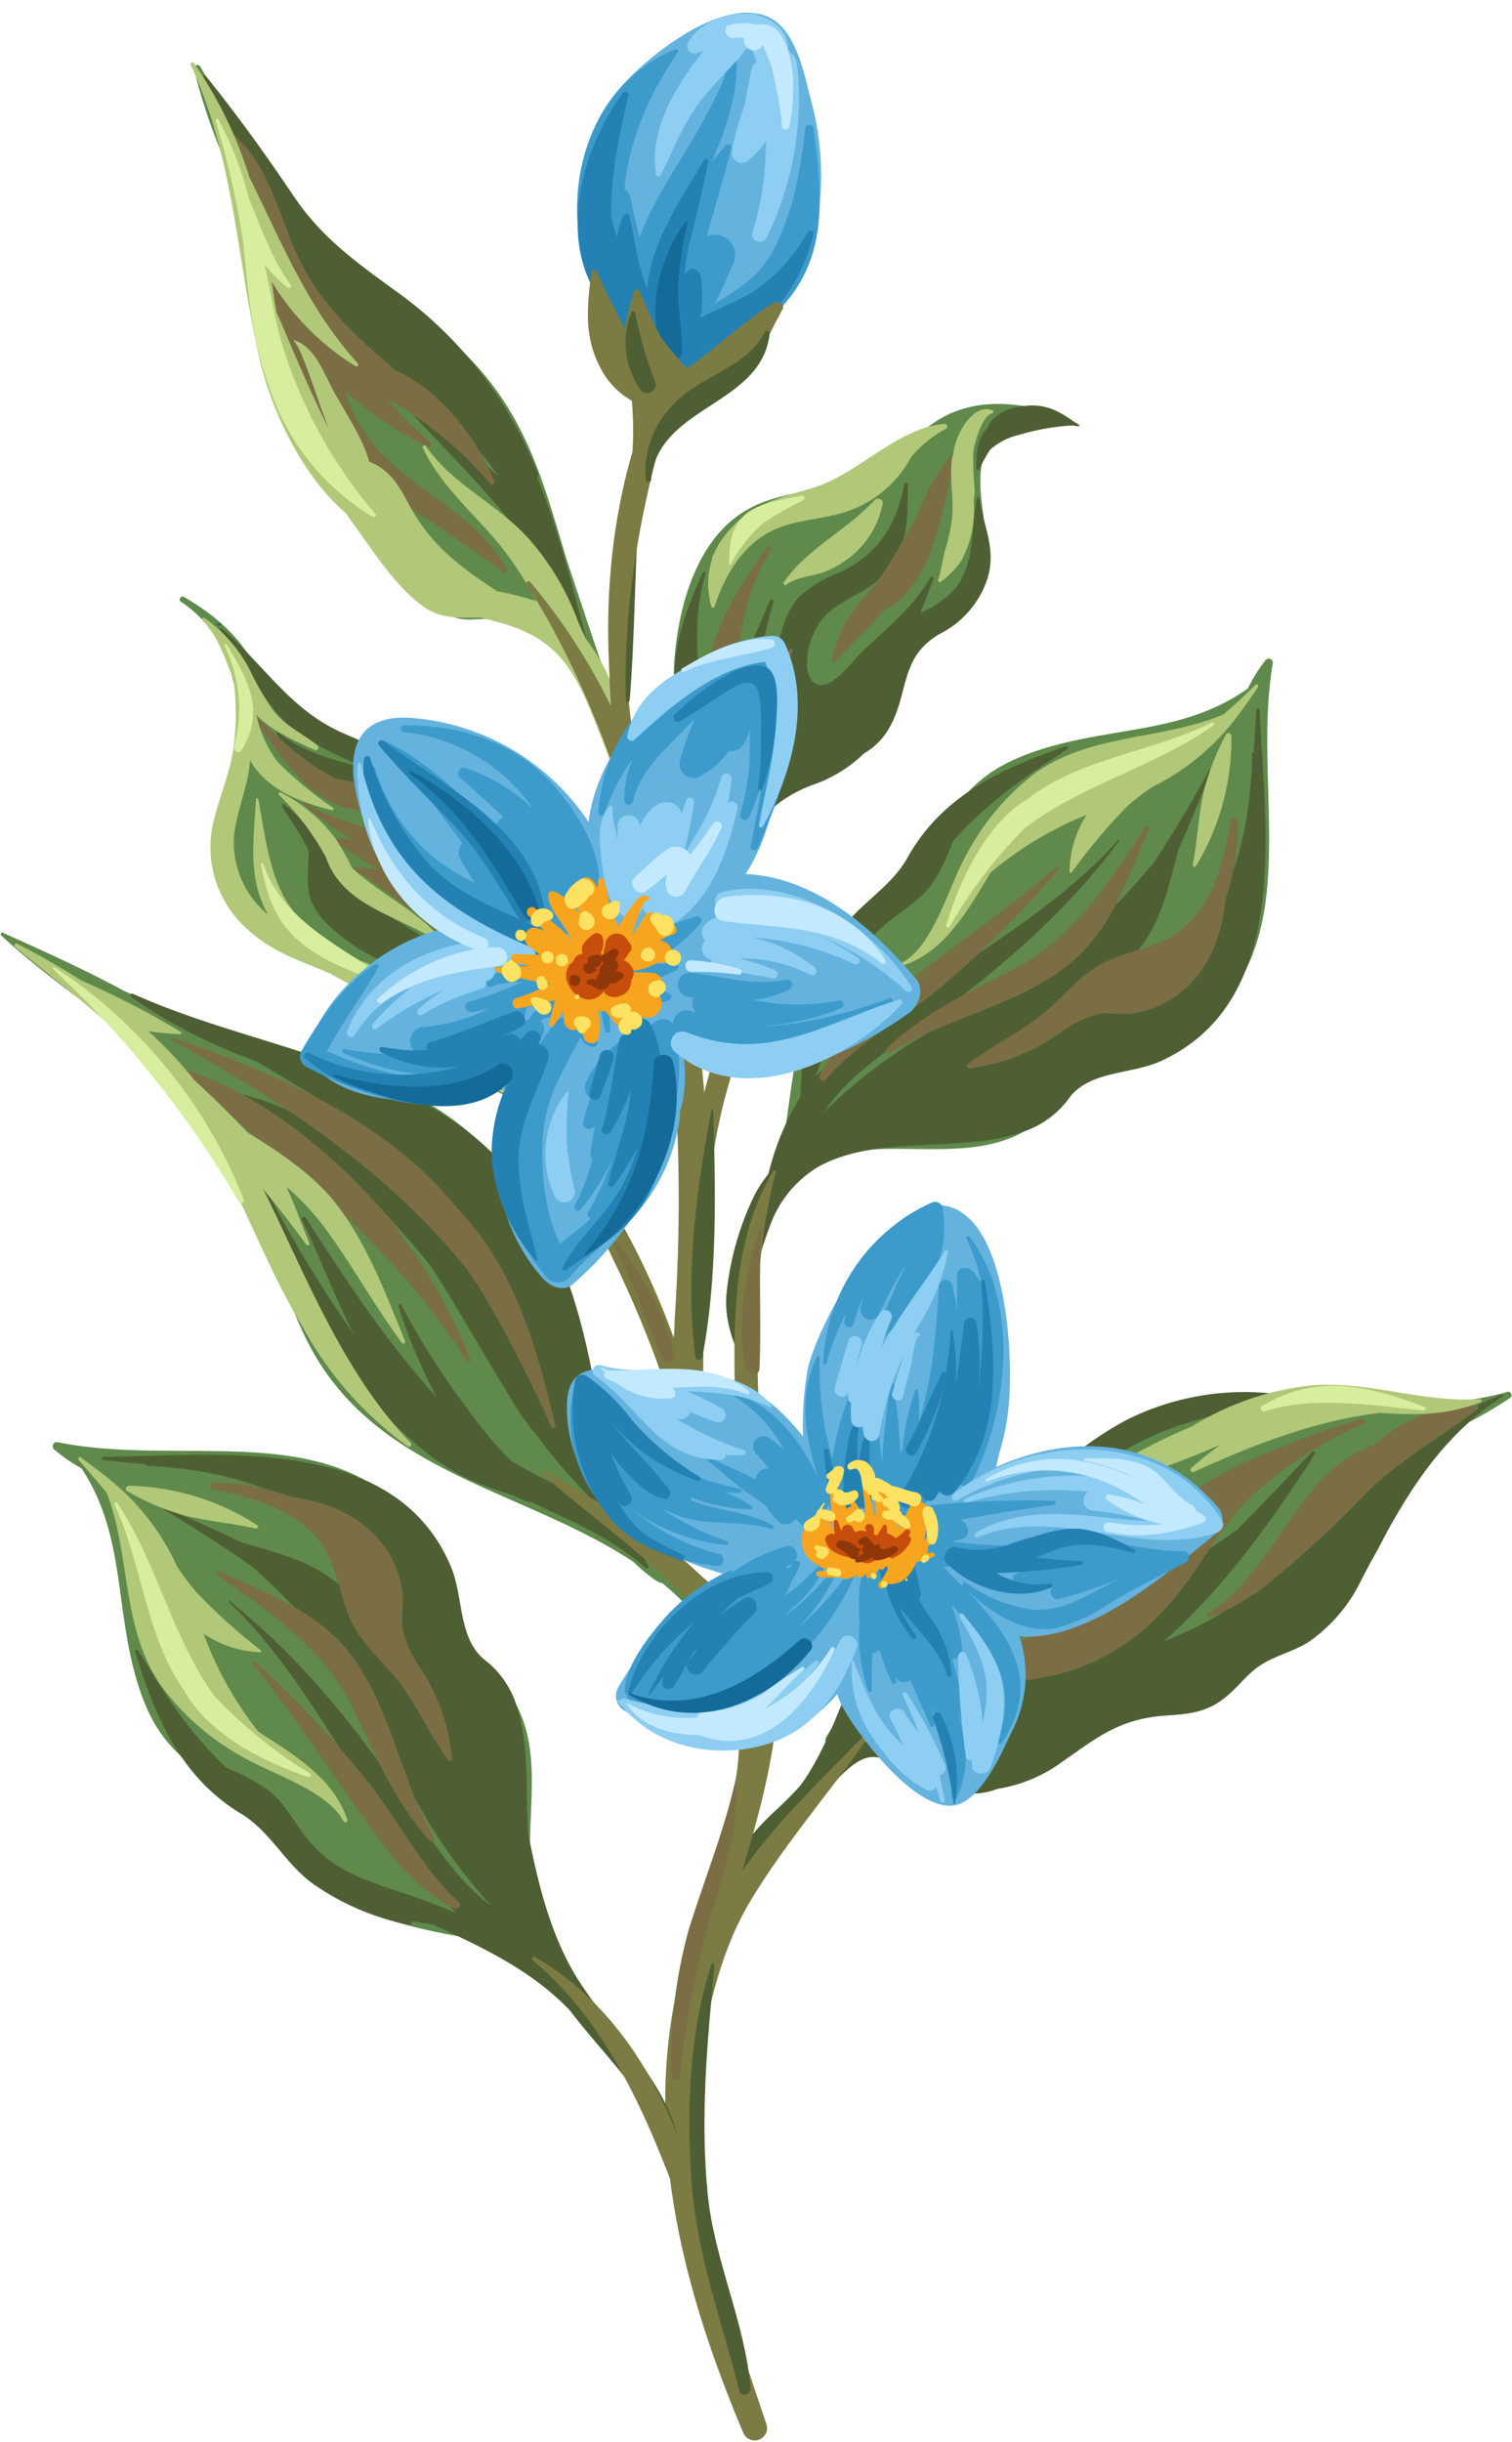 <svg xmlns="http://www.w3.org/2000/svg" viewBox="-0.08 -1.36 161.388 260.483"><title>Depositphotos_65202209_15</title><g data-name="Layer 2"><g data-name="Layer 8"><path d="M58.37 117.92c-4.5-2.89-9.77-4.09-13.5-8.12-2.22-2.4-3.79-6.26-6.85-7.75-2.48-1.21-5.39-.89-7.91-2.28a13.09 13.09 0 0 1-6.36-8.22c-1.29-5.08 1.37-10.37 2-15.47-.82-4.88-1.49-9.9-6.52-13.26-.33-.22 0-.69.35-.49 3.78 2.2 6.67 4.87 8.35 9v.16c3.66 3.95 8.4 5.56 13.74 7.78 3.67 1.53 4.63 3.37 6.84 6.44C51.12 89.23 55 92 56 96.39c.68 2.94-.23 6.6-.46 10a44.06 44.06 0 0 1 1.28 6.47 6.87 6.87 0 0 0 1.57 1.63.8.8 0 0 1 0 1.22c.33.24.65.48 1 .78a.85.85 0 0 1-1.02 1.43z" fill="#5f8a4b"/><path d="M23 65.23c.2-.16.33-.13.5 0s0 .18-.11.12h-.29a.09.09 0 0 1-.1-.12z" fill="#4f5f34"/><path d="M57.79 115.57a25.07 25.07 0 0 1-3-7.84c-.42-1.32-.81-2.65-1.3-3.94-.63-1.66-1.69-2.91-2.43-4.49-.51-1.07-.84-1.62-.09-2.62-1.31-3.44-4.65-5.15-7.87-6.72-1.46-.71-2.89-1.08-3.06-2.82a1 1 0 0 1 .54-1.05 4.22 4.22 0 0 1 2.33-.49 15.15 15.15 0 0 0-2-1.82c-2.26-.81-4.62-1.15-6.75-2.37A17.57 17.57 0 0 1 29.49 77c-.11-.13.07-.33.2-.22 2.88 2.37 6.4 3 9.84 4a54.41 54.41 0 0 1-7.05-3.41c-4.48-2.89-5.73-7.74-9.08-11.55-.08-.1.05-.25.16-.17 4.46 3.8 7.29 8.64 12.8 11.11 4.62 2.06 10 3.85 13.11 8.07 1.59 2.13 2.6 4.63 4.18 6.77 1.19 1.61 2.33 2.93 2.79 5 .55 2.41.07 5 0 7.39a25.88 25.88 0 0 0 1.86 11.4.27.27 0 0 1-.51.18z" fill="#4f5f34"/><path d="M56.17 113.62c-.6-6.67-6.28-11.85-11.53-15.31-3.39-2.24-7.23-4-9.1-7.54a23.08 23.08 0 0 0-5.25-6.34c-.13-.11-.33.07-.25.21.73 1.33 2.08 3.09 2.8 4.69.1 1.92-.45 3.87.46 5.76s3 3.51 4.8 4.67a55.43 55.43 0 0 0 7.32 3.6 32.8 32.8 0 0 1 6.36 4 19.11 19.11 0 0 1 3.67 6.5c.15.43.76.14.72-.24z" fill="#4f5f34"/><path d="M45.42 88.21a47.67 47.67 0 0 0-5.42-2.6c-.47-.19-1-.37-1.43-.54a1.06 1.06 0 0 1-.26 0c-5.48-.56-8.51-6-11.39-9.92a.16.16 0 0 1 .25-.21 47.77 47.77 0 0 0 5.4 4.78 19.14 19.14 0 0 0 3.32 2c3.81.56 8.14 2.68 9.81 6.2a.2.2 0 0 1-.28.29z" fill="#7b6e44"/><path d="M54.37 108.29c-.8-1.69-1.73-3.41-2.73-5.08a62 62 0 0 0-13.85-11.76.16.16 0 0 1 .11-.29 13.57 13.57 0 0 1 2.52.3c-1.64-1-3.27-2.07-4.94-3.08-.16-.1 0-.31.11-.31a13.29 13.29 0 0 1 2 .13 28.82 28.82 0 0 1-5.21-3.71c-.15-.13 0-.38.18-.26 3.47 2.39 8 2.65 11.62 4.87 3 1.85 5.92 4.7 7 8.09 0 .12-.07.32-.22.24s-.41-.24-.62-.36a34.92 34.92 0 0 1 2.27 4.83c.26.5.51 1 .73 1.51a.55.55 0 0 1 0 .48c.49 1.45.94 2.9 1.33 4.3.03.18-.23.25-.3.1z" fill="#7b6e44"/><path d="M62.36 123.51a31.74 31.74 0 0 0-3.36-4.8c-1.78-2-4.32-2.89-6.63-4.07-1-.54-2.35-1-3.55-1.68-3.57-1.43-5.28-4.31-8.21-7.17a12.07 12.07 0 0 0-1.91-1.48 32.22 32.22 0 0 1-3.41-1.77c-3.06-1.31-6.35-2.35-8.82-4.66A11.64 11.64 0 0 1 22.56 87c.55-2.9 1.84-5.55 2.27-8.5a26.7 26.7 0 0 0 0-7.45c-.93-2.21-1.65-4.6-3.31-6.25-.13-.13.07-.34.22-.24a15.31 15.31 0 0 1 5 5.85A29 29 0 0 0 29 74.33c1.31 1.73 3.14 2.49 4.8 3.81.24.19 0 .66-.27.51-2.32-1.08-4.52-2-6.24-3.74a12.66 12.66 0 0 0 2.26 5 40.25 40.25 0 0 0 5.92 4.89.15.15 0 0 1-.14.26c-2.94-.76-6-1.8-8-4.26a7.1 7.1 0 0 1-.74-1.14c0 .3 0 .59-.07.89-.32 2.48-1.38 4.84-1.63 7.32a10 10 0 0 0 3.64 8.34c-2.21-3.91-1.53-7.9-1.29-12.3a.13.13 0 0 1 .26 0c.77 4.08 1.19 8.84 3.92 12.16 1.87 2.27 4.47 3.6 7 5.06a39.51 39.51 0 0 1 7.42 3.66 14.49 14.49 0 0 1 2.78 2.72c-.36-.78-.72-1.57-1.12-2.36-.06-.11.12-.23.19-.12 2.36 3.51 6.05 6.05 9 9.15.5.27 1 .55 1.47.86 3.06 2 3.85 5 4.55 8.38-.01.18-.26.23-.35.09z" fill="#b1c879"/><path d="M47 99.3c-4.25-3-10.43-3.79-12.3-9.23a28.3 28.3 0 0 0-5-6.64.16.16 0 0 1 .18-.26 16.71 16.71 0 0 1 5.95 5.05 33 33 0 0 1 1.67 3c3 2.81 7 4.55 9.7 7.78a.18.18 0 0 1-.2.3z" fill="#b1c879"/><path d="M24.91 78.24a15.23 15.23 0 0 0-1-10.67c-.08-.17.17-.28.26-.12 2.25 3.76 4.08 7.07 1.53 11.22-.28.46-.91.03-.79-.43z" fill="#d6ee9d"/><path d="M32 99.16c-2.7-2.23-3.57-5-4.24-8.31 0-.15.21-.24.26-.08 2.09 6.34 9 9.14 13.91 12.81.2.15 0 .51-.21.4-3.28-1.4-7.02-2.55-9.72-4.82z" fill="#d6ee9d"/><path d="M70.58 167.48a30.44 30.44 0 0 1 2.47 2.26.41.41 0 0 0 .65-.49 32.66 32.66 0 0 0-4.39-5.76c-5.6-8.36-6.54-16.35-8.73-26.34a31.84 31.84 0 0 0-8.94-16.24c-5.16-5-11.28-7.6-18.11-9.43a161.67 161.67 0 0 1-20.33-7.12C8.88 102 4.33 100 .23 98.13c-.19-.09-.31.17-.17.3 8.16 7.6 20.54 14 25.46 24.18 3.07 6.37 4.19 13.51 7.55 19.76 7.24 13.47 22.81 15.17 34.46 22.87.61.64 2.67 2.38 3.05 2.24z" fill="#5f8a4b"/><path d="M58 152.8c-.22-.28-.41-.57-.62-.85a29.22 29.22 0 0 1-3.44-5c-2.77-4.39-5.24-9-8.08-13.33-5.66-6.9-12.11-13.41-20-17.74-.21-.11-.16-.52.12-.45 8.48 2.21 14.73 7.55 20.42 14.05a56.32 56.32 0 0 1 7.23 9.68c1.33 2.42 2.48 4.88 3.72 7.28-.47-1.82-.88-3.66-1.5-5.38a45.67 45.67 0 0 0-7.73-13.59c-5.62-6.8-13.35-11.12-20.84-15.62A57.26 57.26 0 0 1 13.92 105a.2.2 0 0 1 .2-.35c12 5.41 26.2 6.8 36.65 15.44 7.8 6.45 11.25 17.75 12.85 27.84 0 .09.06.17.08.26.82 3.32 1.08 6.8 2.34 9.94A112.53 112.53 0 0 0 79.88 171c.24.18 0 .5-.28.36A74 74 0 0 1 58 152.8z" fill="#4f5f34"/><path d="M54.83 158.18a41.19 41.19 0 0 1-4.91-1.79c-3.69-1.71-6.67-4.54-9.47-7.42-6.9-7.1-9.13-15.44-13-24.29-.1-.24.25-.36.36-.15a137.85 137.85 0 0 0 9.9 16.47c-2.07-4-3.62-8.28-5.57-12.24-.12-.24.27-.46.41-.23 4.28 6.66 8.68 13.34 14 19.18a57.89 57.89 0 0 1-4.09-9.71.17.17 0 0 1 .32-.13 76.87 76.87 0 0 0 6.88 10.82 42.1 42.1 0 0 0 4.86 5.82c1 .57 1.93 1.11 2.94 1.61l1.34.67h.09a1.08 1.08 0 0 1 .64.35c4 2.1 7 4.18 9.6 8.48.11.18-.1.45-.29.28-3.7-3.26-7.92-5-12.14-7a6.48 6.48 0 0 1-1.87-.72z" fill="#4f5f34"/><path d="M58.77 150.84a143.82 143.82 0 0 0-7-13.71 35.74 35.74 0 0 0-2.18-3.31c-8.55-10.49-19.44-17.6-31.35-24.26a.13.13 0 0 1 .1-.24c11 3.74 23.1 9 30.5 18.33 5.95 6.16 8.37 14.64 10.36 23.08.09.27-.32.35-.43.11z" fill="#7b6e44"/><path d="M33.08 124.91A142.71 142.71 0 0 1 19.77 113c-.09-.09 0-.21.14-.18 8.58 2.85 16.2 9.41 22 16.25a1 1 0 0 1 .22.48 57.68 57.68 0 0 1 8 14.09c.09.22-.24.43-.38.21-4.57-7.25-10.38-13.31-16.67-18.94z" fill="#7b6e44"/><path d="M32.3 140.32c-4.07-6.73-6.61-14.28-10.69-21a38.3 38.3 0 0 0-3-4.2 27.41 27.41 0 0 0-2.31-2.38.8.8 0 0 1-.28-.58c-4.38-4.6-9.55-8.42-14.5-12.52-.17-.14 0-.46.2-.35q3.56 1.82 6.89 3.94a89.67 89.67 0 0 1 10.62 5.49c.12.07 0 .24-.1.23a23.91 23.91 0 0 1-3.4-.33 42.34 42.34 0 0 1 4.94 5.24q2.92 2.68 5.65 5.56c3.49 2.15 7.13 4.58 9.54 7.71 3.31 4.32 5.27 9.59 7.3 14.57a.2.2 0 0 1-.34.19c-3-4.06-5.44-8.54-8.45-12.57a27.64 27.64 0 0 0-3.88-4.09c.87 1.84 1.53 3.77 2.44 6a.18.18 0 0 1-.31.18c-1.47-2-3-4-4.6-5.91q.92 1.85 1.81 3.74c3.77 8 7.71 16.93 13.94 23.32.2.21-.13.5-.35.34a38.06 38.06 0 0 1-11.12-12.58z" fill="#b1c879"/><path d="M5.58 102a.12.12 0 0 1 .15-.2 52.62 52.62 0 0 1 20.21 24.78c.12.3-.34.59-.51.29A109.32 109.32 0 0 0 5.58 102z" fill="#d6ee9d"/><path d="M84 124.95c.09-.17.15-.35.24-.52 6.61-6.2 17.49-.72 25.13-5.18 2.3-1.34 3.09-3.88 5.05-5.23 2.5-1.71 6.74-1.86 9.68-3.38 16.7-8.66 9.15-26.34 11.67-41.21a.44.44 0 0 0-.79-.35 17 17 0 0 0-1.87 3c-7.2 5.12-15.33 3.92-23.53 7-5.49 2.08-7.14 4.79-10.28 9.26-3.85 5.49-9.25 8-12 14.42s-2.83 13.15-4.17 19.74a11.72 11.72 0 0 0-.81 2c-.16.5 1.49.73 1.68.45z" fill="#5f8a4b"/><path d="M77.49 136.39a31.18 31.18 0 0 1 2.91-10.16 13.23 13.23 0 0 1 1.54-2.37 28.33 28.33 0 0 1 3.41-8.22c.12-2.35.26-4.73.61-7.07-.07.28-.47.15-.42-.12a27.13 27.13 0 0 1 4-10.36c2.08-3.1 5.44-4.72 7.26-8 3.67-6.55 10.05-9.53 16.87-11.83.2-.07.3.23.13.33-4.75 3.07-8.76 5.89-12.18 9.81a21.28 21.28 0 0 1-2.26 4.6c-1.66 2.2-4.29 3.36-6.14 5.38-2.57 2.79-3.5 6.66-4.55 10.2-.49 1.65-1.1 3.27-1.7 4.89a47 47 0 0 1 7.76-6.47c8-5.94 17.89-11.26 24.56-18.77.05-.06.16 0 .11.09-5.45 7.24-11.54 12.65-18.8 18.09-3.68 2.76-7.87 5.27-11 8.64a19.46 19.46 0 0 0-1.75 2.23 56.83 56.83 0 0 1 14.48-10.29c4.49-2.34 8.94-4.59 12.76-8a83.7 83.7 0 0 0 8-8.36c2.12-3.18 4.08-6.51 5.88-9.81.05-.09.21 0 .17.08-1.09 2.85-2.19 5.6-3.39 8.25-1.1 3.84-1.77 7.83-4.48 11s-6.73 5.59-10.67 7.61a14.87 14.87 0 0 0 5.4-2.36c.41-.27.68-.69 1.12-.91 2-1 4.23-1.08 6.19-2.18a17.51 17.51 0 0 0 6.27-6.43c2.88-4.91 3.9-11.27 4-16.89a.13.13 0 0 1 .16-.13c.09-1.54.18-3.06.3-4.53a.17.17 0 0 1 .33 0c.52 12.28 3.56 31-10.51 37.48-3.16 1.45-7.36 1-9.68 3.76a10 10 0 0 1-5.27 3.86c-6.76 2.27-15.26.18-21.6 3.64a12 12 0 0 0-5.13 6.14 40.91 40.91 0 0 0-1.97 6.79c-.82 4 .22 7.69.67 11.68a.15.15 0 0 1-.28.07c-1.26-3.94-3.6-7.07-3.11-11.36z" fill="#4f5f34"/><path d="M103.18 112.2c2.43-1.86 5.16-3.22 7.6-5.06s4-4.2 6.61-5.62c2.83-1.55 6.23-1.72 8.77-3.86 3.46-2.92 4.37-7.33 5.16-11.54.08-.42.71-.29.71.11a24.65 24.65 0 0 1-1.26 8.21c-.44 3.63-1.45 7.06-4.4 9.7a10.33 10.33 0 0 1-5.82 2.62c-1.13.14-2.37-.16-3.49.08a12 12 0 0 0-3.55 1.65 20.9 20.9 0 0 1-10.11 4.1c-.2.03-.4-.23-.22-.39z" fill="#7b6e44"/><path d="M94.6 110.43c4.15-3.89 8.74-5.93 13.72-8.55 6.4-3.36 9.93-9.14 13.83-15 .13-.19.48-.06.38.17-2.42 5.68-4.08 11.34-9.34 15.09-5.6 4-12.47 5.2-18.22 8.78a.31.31 0 0 1-.37-.49z" fill="#7b6e44"/><path d="M87.42 113.32c2.39-4.81 6.4-7.71 10.59-10.88 4.95-3.74 10.05-7.31 14.74-11.38a.17.17 0 0 1 .23.24 108.27 108.27 0 0 1-12.48 12.5c-3.85 3.29-9.22 6.19-12.43 10-.32.45-.86-.07-.65-.48z" fill="#7b6e44"/><path d="M96.32 101.25c3.25-1.81 4.85-8 6.58-11.11a26.69 26.69 0 0 1 7.28-8.86c6-4.46 13.74-3.64 20.34-6.44 1.17-1 2.3-2.06 3.4-3.14.15-.14.4 0 .28.22-.7 1.07-1.4 2.05-2.12 3a25.17 25.17 0 0 1-9.14 7.65 26.48 26.48 0 0 0-2.62 2 58.43 58.43 0 0 0-6 7.12.13.13 0 0 1-.24-.07 11.39 11.39 0 0 1 1.83-6.07 38 38 0 0 0-10.28 6.19c-2.43 4.08-4.82 8.28-9.15 9.83-.23.12-.35-.21-.16-.32z" fill="#b1c879"/><path d="M127.24 90.86c.5-2.61.59-5.27 1.19-7.87a26.61 26.61 0 0 1 2.35-6c.15-.3.58-.12.58.17A26.2 26.2 0 0 1 127.59 91c-.11.22-.39.06-.35-.14z" fill="#b1c879"/><path d="M100.92 97.31c1.43-4.74 4.21-10.82 8.79-13.52 5.4-4.22 13.39-5 19.55-8.07a.17.17 0 0 1 .17.3c-6.24 4.43-14.13 6.32-20.16 11a49.31 49.31 0 0 0-8 10.5.21.21 0 0 1-.35-.21z" fill="#d6ee9d"/><path d="M55.57 203.17l2-.3c-2.8-6.7 1.09-15.63-2.55-22.38-1.27-2.35-3.78-3.22-5.06-5.22-1.63-2.55-1.64-6.8-3.06-9.79-8.11-17-26-10-40.81-13a.44.44 0 0 0-.37.78 17 17 0 0 0 2.9 2c4.88 7.36 3.42 15.45 6.26 23.75 1.9 5.56 4.55 7.29 8.92 10.58 5.36 4 7.74 9.5 14 12.42 5.78 2.68 12.12 3.2 18.26 4.53z" fill="#5f8a4b"/><path d="M56.16 207.17l-.59-4 2.6-.39-.06-.1c-3.25-6.45-.88-14.88-2.93-21.71a10 10 0 0 0-3.68-5.4c-2.7-2.41-2.1-6.59-3.44-9.8-6-14.27-24.83-11.85-37.12-11.73a.17.17 0 0 0 0 .33c1.46.17 3 .31 4.52.45a.13.13 0 0 0 .12.17c5.61.26 11.93 1.49 16.75 4.53a17.51 17.51 0 0 1 6.2 6.48c1 2 1.06 4.27 2 6.26a11.72 11.72 0 0 0 .88 1.15 14.87 14.87 0 0 1 2.2 5.4c-1.89-4-4.08-8-7.26-10.91s-7.07-3.61-10.88-4.83c-2.61-1.29-5.33-2.48-8.13-3.66-.1 0-.17.12-.08.17 3.24 1.91 6.5 4 9.61 6.2a83.71 83.71 0 0 1 8.1 8.3c3.26 3.93 5.37 8.45 7.56 13a56.83 56.83 0 0 0 9.81 14.81 19.47 19.47 0 0 1-2.17-1.83c-3.27-3.24-5.63-7.51-8.27-11.27-5.2-7.43-10.41-13.69-17.47-19.38-.06-.05-.15.05-.09.11 7.29 6.91 12.28 16.92 18 25.16a47 47 0 0 0 6.25 8c-1.6-.65-3.2-1.31-4.83-1.86-3.51-1.17-7.34-2.22-10-4.89-2-1.92-3-4.58-5.17-6.31a21.28 21.28 0 0 0-4.49-2.4c-3.8-3.55-6.49-7.65-9.4-12.5-.1-.17-.4-.08-.34.12 2.08 6.89 4.85 13.37 11.27 17.25 3.2 1.93 4.7 5.34 7.74 7.52a27.13 27.13 0 0 0 10.22 4.35c.27.06.41-.34.14-.41 2.33.42 4.7.65 7 .84a25.52 25.52 0 0 0 5.43 2.78z" fill="#4f5f34"/><path d="M47.76 186.42c-1.78-2.49-3.05-5.26-4.8-7.76s-4.06-4.16-5.4-6.79C36.1 169 36 165.58 34 163c-2.8-3.55-7.18-4.61-11.37-5.53-.41-.09-.26-.72.14-.71a24.64 24.64 0 0 1 8.16 1.53c3.61.56 7 1.68 9.55 4.72a10.33 10.33 0 0 1 2.43 5.9c.1 1.14-.24 2.37 0 3.49a12 12 0 0 0 1.49 3.6 20.9 20.9 0 0 1 3.77 10.24c.01.17-.26.39-.41.18z" fill="#7b6e44"/><path d="M45.71 194.93c-3.75-4.28-5.64-8.93-8.09-14-3.15-6.5-8.81-10.22-14.53-14.32-.18-.13 0-.48.18-.38 5.6 2.6 11.2 4.45 14.77 9.83 3.8 5.73 4.78 12.64 8.18 18.5a.31.31 0 0 1-.51.37z" fill="#7b6e44"/><path d="M48.36 202.21c-4.73-2.54-7.5-6.65-10.53-10.94-3.58-5.07-7-10.29-10.89-15.11a.17.17 0 0 1 .25-.23 108.26 108.26 0 0 1 12.09 12.88c3.16 4 5.89 9.42 9.64 12.75.38.34-.16.87-.56.65z" fill="#7b6e44"/><path d="M36.59 192.92c-1.7-3.3-7.82-5.11-10.89-6.94a26.69 26.69 0 0 1-8.61-7.57c-4.26-6.15-3.19-13.85-5.78-20.54-1-1.2-2-2.36-3-3.5-.14-.15.06-.4.23-.27 1 .73 2 1.47 2.92 2.22a25.17 25.17 0 0 1 7.35 9.39 26.48 26.48 0 0 0 2 2.68 58.43 58.43 0 0 0 6.91 6.25.13.13 0 0 1-.08.24 11.39 11.39 0 0 1-6-2 38 38 0 0 0 5.85 10.47c4 2.56 8.12 5.09 9.52 9.46-.01.19-.32.3-.42.11z" fill="#b1c879"/><path d="M27.21 161.68c-2.59-.58-5.24-.77-7.83-1.45a26.6 26.6 0 0 1-5.89-2.54c-.29-.16-.1-.58.19-.57a26.19 26.19 0 0 1 13.7 4.21c.21.12.04.39-.17.35z" fill="#b1c879"/><path d="M32.81 188.19c-4.69-1.59-10.68-4.56-13.23-9.23-4-5.54-4.52-13.54-7.43-19.81a.17.17 0 0 1 .31-.16c4.23 6.38 5.85 14.33 10.3 20.51A49.31 49.31 0 0 0 33 187.82a.21.21 0 0 1-.19.37z" fill="#d6ee9d"/><path d="M76.38 89.39c-.54-6.89-4.94-12.82-4.51-19.84.35-5.7 2.17-12.9 7.23-16.19 2.84-1.85 5.82-2 9-2.88 4.83-1.29 7.25-3.52 11.05-6.42 4.26-3.24 9.7-2.67 14.47-.92.5.18.22.91-.27.85a13.13 13.13 0 0 0-7.13 1.12c-3.8 4 .33 11.1-1.27 15.65-1.34 3.82-4 3.3-6.47 5.61-3.34 3.17-2.63 8.4-5.73 11.8-4.44 4.83-12.11 3.95-14.12 11.66a.86.86 0 0 1-1.56.32.77.77 0 0 1-.69-.76z" fill="#5f8a4b"/><path d="M105.34 44.28c.57-1.53 2.42-2.19 4-2.35 2.24-.24 3.71.6 5.39 1.82h.11s.05.06.07.09l.19.14a.07.07 0 0 1-.06.13c-.2 0-.42-.06-.62-.09a24.29 24.29 0 0 0-5.69 1 6.94 6.94 0 0 0-3.14 1.6 18.89 18.89 0 0 0-1.16 2.11.18.18 0 0 1-.31-.1c-.01-1.76.09-3.24 1.22-4.35z" fill="#4f5f34"/><path d="M76.73 90.56c-2.41-4.62-3.45-10.66-4.4-15.56-1.13-5.85.18-10 2.63-15.31.06-.14.3-.07.26.08-1.78 6.4-.62 12.48 1 18.54.17-.77.38-1.52.59-2.25 1.35-4.68 3.43-8.9 5.29-13.37.1-.25.45-.07.37.17a69.16 69.16 0 0 0-2 9.32c.49-.9 1-1.78 1.5-2.62 1.39-2.32 1.29-5.2 3.28-7.27a13.47 13.47 0 0 1 4.36-2.62c4-1.9 6-5 6.83-9.36 0-.21.39-.21.39 0-.07 2.62.09 5.37-1.19 7.76a8.91 8.91 0 0 1-3.29 3.39c-3.09 1.92-5 2.17-6.2 6.51v.12c-.05.52-.08 1-.1 1.54a3.11 3.11 0 0 0 .6 1.72c1.75 1.47 4.12-2.11 5.1-3 2.74-2.66 5.49-4.74 7.47-8.09a.18.18 0 0 1 .33.15c-.53 1.35-.94 2.51-1.39 3.59a10.52 10.52 0 0 0 3.7-2.56c2.17-2.74 1.7-6.44 2.33-9.68a.13.13 0 0 1 .26 0c.46 3.1 1.85 5.46.86 8.63a10.15 10.15 0 0 1-5.05 5.85c-4.51 2.57-3.2 6.61-5.66 10.44A7.24 7.24 0 0 1 92.15 79a14.86 14.86 0 0 1-5.73 3.45c-3.21 1.25-6.59 3.88-6.92 7.51v1.34a.91.91 0 0 1 0 .39 43.19 43.19 0 0 0 .81 6.12.31.31 0 0 1-.57.21 21 21 0 0 1-3.01-7.46z" fill="#4f5f34"/><path d="M75.3 70.37c.84-4.88 3.51-9.37 6.55-13.37.15-.19.5 0 .37.23-3.49 5.72-3.76 12.64-4.44 19.1 0 .32-.06.63-.09.94 1.89-3.39 4.76-6.55 6.54-9.38.11-.18.4 0 .31.19-1.48 2.94-2.72 6-4.06 9a20.48 20.48 0 0 0-2.24 8.82 1 1 0 0 1-.11.47q.25 2.57.49 5.14c0 .18-.26.3-.36.13a29.37 29.37 0 0 1-2.96-21.27z" fill="#7b6e44"/><path d="M88.69 69.11A14.42 14.42 0 0 1 92.48 62c2.19-2.48 3.53-5.36 5.29-8.14v-.05a21.06 21.06 0 0 1 4.09-7.1.21.21 0 0 1 .35.22c-2 5.73-2.21 13.7-8 16.92-1.64 1.77-3.47 3.47-5.23 5.41a.2.2 0 0 1-.29-.15z" fill="#7b6e44"/><path d="M100.06 60.45c.36-1 .44-2.12.74-3.13a21.63 21.63 0 0 0 .7-3.06c.32-2.28-.31-4.57.06-6.83a.69.69 0 0 1 .11-.28c0-.25.06-.5.11-.75.36-1.65 2-4.76 4.08-4 .19.07.09.31-.06.35-1.05.22-1.86 3.17-2 4.06a35.75 35.75 0 0 0 .16 4.06 8.69 8.69 0 0 1-.11 1.13 12.56 12.56 0 0 1-.14 3 11.17 11.17 0 0 1-1.21 3.5 9 9 0 0 1-2.2 2.22c-.12.09-.3-.12-.24-.27z" fill="#b1c879"/><path d="M75.94 58.26a.2.2 0 0 1 0-.17c0-.09.09-.15.13-.23A8.64 8.64 0 0 1 77.95 55c2.09-2.4 4.67-3.16 8.49-4.24 5-1.41 9.16-6.49 14.29-6.9a.28.28 0 0 1 .12.54 12.39 12.39 0 0 0-3.68 3 12.2 12.2 0 0 1-7.5 6c-2.29.64-4.75.72-6.95 1.67-3.43 1.49-5.4 4.85-6.53 8.27a.18.18 0 0 1-.34 0 8.51 8.51 0 0 1 .09-5.08z" fill="#b1c879"/><path d="M83.59 60.74c2.47-3.58 6.68-5.51 9.67-8.74.31-.34 1-.11.87.4a9.71 9.71 0 0 1-3.21 5.46A10.83 10.83 0 0 1 88 59.61c-1.32.53-3 .53-4.17 1.41-.17.13-.36-.11-.24-.28z" fill="#b1c879"/><path d="M79.27 53.71c1.42-1.45 4.26-1.75 6.16-2.2.27-.06.53.31.25.47a35.78 35.78 0 0 0-4.37 2.52 15.25 15.25 0 0 0-3.37 4.29c0 .08-.21.09-.21 0 .06-1.94.1-3.6 1.54-5.08z" fill="#d6ee9d"/><path d="M160.73 147.13c-15.12 4.25-29.62-5-42.57 5.55-5 4-11.41 5.93-15.85 10.54s-13.43 19.53-14.11 20.54.71 1.8 1.52 1.35c3.93-2.21 8 3 11.58 3.73 3.3.64 6.33-.49 9.17-2a41.28 41.28 0 0 0 5.3-3.52c3.24-.72 6.47-1.52 9.66-2.36 5.22-1.37 6.32-3.33 10.72-6.52 3-2.13 6.05-3.67 8.33-6.61 4.86-6.3 5.11-13.11 12.25-17.5a44.56 44.56 0 0 0 4.32-2.54.35.35 0 0 0-.32-.66z" fill="#5f8a4b"/><path d="M160.2 147.41a33.84 33.84 0 0 0-6.68 3.55c-5.48 1.91-9.65 5.71-13.44 10-2.07 2.36-4 4.85-6.28 7-2.88 2.78-6.05 4.29-9.66 5.75 6.43-5.66 11.62-12.94 16.14-20 .12-.19-.17-.36-.31-.21-2.61 2.74-5.27 5.55-8 8.32-5.22 3.55-10.36 7.31-15.77 10.51-5.24 3.09-10.85 4.39-16.6 5.68a61.75 61.75 0 0 1 9.42-10.5c5-4.37 11-6.13 16.8-9.21.17-.09 0-.33-.14-.28-3.7.93-7.71.81-11.31 2.14l-.28.13a9.85 9.85 0 0 1 2.08-3.86A22.43 22.43 0 0 1 119 154c5.51-3.79 12-4.6 18.27-6.33a.1.1 0 0 0 0-.18 28.14 28.14 0 0 0-17.07 2.59 34.7 34.7 0 0 0-6.4 4.39c-2.77 2.2-5.54 2.63-8.49 4.28-5.14 2.86-9.08 9.4-12.09 14.31s-4.37 11.24-7.84 16a38.36 38.36 0 0 1-2.72 2.74c-3.55 3.25-5.18 6.32-7.09 10.7-.07.17.17.37.29.19a52.39 52.39 0 0 1 9.1-9.37c2-1.75 5.41-7.31 8.11-7.26 3.52.07 6.61 3.6 10.18 3.89a7.59 7.59 0 0 0 3.16-.5 15.86 15.86 0 0 0 6.79-2.81c3.85-2.69 6.19-4.65 11.11-5 2.69-.18 4.54-.35 6.64-2.14 1.32-1.13 2.21-2.45 3.74-3.38s3.38-1.36 4.92-2.34a17 17 0 0 0 5.66-6.7c4-7.6 7.58-14.62 15.08-19.52.1.01 0-.21-.15-.15z" fill="#4f5f34"/><path d="M145.26 150a81.15 81.15 0 0 0-9.71 3.48 37.33 37.33 0 0 0-11.41 6.63 56.36 56.36 0 0 0-6.45 7.44 15.31 15.31 0 0 0 1-5.23.16.16 0 0 0-.3-.06c-2.85 6.55-8.68 12.62-15.79 14.21a.74.74 0 0 0-.42.27 27.76 27.76 0 0 1-4.08.45c-.34 0-.31.46 0 .55a17.37 17.37 0 0 0 9.88.24c7.42-.48 13.16-3.57 17.89-9.6 2.48-3.17 4.39-6.9 7.25-9.75a43.42 43.42 0 0 1 12.37-8.15.25.25 0 0 0-.23-.48z" fill="#7b6e44"/><path d="M157.66 148.62c-4.11-.31-7.8 1.45-11.11 4.13-8.28 3-10.37 13.35-17.68 18a.2.2 0 0 0 .18.36 19.32 19.32 0 0 0 4.67-2.42.32.32 0 0 0 .2-.05A112.43 112.43 0 0 0 145.65 158c3.72-3.68 8-6 12.06-9.12.08-.08.07-.25-.05-.26z" fill="#7b6e44"/><path d="M157.89 147.87c-6 .43-11.79-1.91-17.77-1.47a30 30 0 0 0-12.9 4.35 69.15 69.15 0 0 0-11.71 6.35.32.32 0 0 0 .28.57 89.21 89.21 0 0 0 13.78-4.67l.61-.24a34.36 34.36 0 0 0-3.11 2.47c-.19.17 0 .53.28.42 6.3-2.89 13-5.49 19.89-6.31 3.68.27 7 .3 10.72-1.13a.18.18 0 0 0-.07-.34z" fill="#b1c879"/><path d="M117.23 163.64c-3.74.59-7 4.13-9.35 7.28-2.15 1.77-4.23 3.65-6.54 5.21a.1.1 0 0 0 .06.19 14.11 14.11 0 0 0 8-3.78c3.24-1.94 5.92-5.68 8-8.46.17-.16.08-.48-.17-.44z" fill="#b1c879"/><path d="M152 148.72c-6.08-2.28-11.45-3.63-17.4-.09-.31.18-.06.66.27.56 5.21-1.68 11.62-.65 17-.09.13.01.33-.29.13-.38z" fill="#d6ee9d"/><path d="M36.54 51.68c3 3 5.94 6.31 8.63 9.54.85 1 1.41 2.25 2.69 3 1.83 1 3.44.13 5.26.57 5.44 1.3 8.16 4.93 10.82 9.53a.93.93 0 0 0 1.68-.76c-1.85-4.93-3.44-9.94-5.13-14.93-2.64-8.74-4.42-16.24-11.77-23.06-4.35-4-9.41-7.26-13.74-11.34-5.64-5.33-9.89-11.76-13.68-18.48-.21-.37-.76-.09-.66.3a59.32 59.32 0 0 0 4.49 12.31c2.6 11.82 2.8 24.73 11.41 33.32z" fill="#5f8a4b"/><path d="M45.72 41.47l-.4-.48c-3.19-2.57-6.77-4.64-9.7-7.52a29.41 29.41 0 0 1-6.38-9.26 43.59 43.59 0 0 1-1.82-5.52c-2.21-3.87-4-8-5.83-11.79a.17.17 0 0 1 .28-.18c3.33 4.13 6.41 8.4 9.37 12.8s6.46 6.91 10.7 10a43.27 43.27 0 0 1 15.4 19.66.38.38 0 0 1-.07.39c2.51 6.23 4.09 13 5.75 19.14.06.22-.26.39-.38.17a77.18 77.18 0 0 1-3.46-7.53c-4.27-7.91-11.49-14.23-17.39-20.9-.18-.2.08-.49.29-.31 3.71 3.29 7.67 6.1 11.08 9.34A43.57 43.57 0 0 0 46.47 42a1.33 1.33 0 0 1-.75-.53z" fill="#4f5f34"/><path d="M33.52 43.89A10.13 10.13 0 0 0 32 41.32c-2.09-2.86-2.7-6.28-3.21-9.71a70.31 70.31 0 0 0-4.15-15.74c-.05-.14.16-.23.24-.11l1.77 3a21.61 21.61 0 0 0-2.63-6c-.11-.17.11-.31.25-.21 3.64 2.62 5 7.44 6.59 11.44 2.39 6.19 6 9.64 10.92 13.83a1.24 1.24 0 0 1 .2.24 18.12 18.12 0 0 1 3.83 2.38A25 25 0 0 1 52.7 50c.09.23-.25.45-.42.26a40.89 40.89 0 0 0-11.07-9.1 36.58 36.58 0 0 0 4.67 4.69c.23.19 0 .55-.3.42a37.35 37.35 0 0 1-8.8-5.86 18.31 18.31 0 0 0 3.06 5.75c4.45 5 10.69 7.16 14.22 13.18.11.19-.11.48-.31.34-3.37-2.35-6.67-4.73-10.16-6.89a73.45 73.45 0 0 1-2.62-1.71c-2.56-1.4-5.16-3-6.58-5a8.56 8.56 0 0 1-.87-2.19z" fill="#7b6e44"/><path d="M27.57 36.7c-2.4-10.6-2.64-21.06-7.29-31.15a.19.19 0 0 1 .32-.2 44.13 44.13 0 0 1 5.94 12.18c3.41 6.92 6.24 14 11.55 19.85.14.15 0 .44-.22.32a27.14 27.14 0 0 1-8.94-9c0 .2.06.39.09.59.11.88.25 1.74.4 2.59C31.19 36 32.95 40.29 35 44.34c-1.38-3.54-2.86-8.59-3.71-9.29 0 0 0-.13.06-.11 2.2.73 3.1 3.44 4.13 5.33 1.25 2.3 3.12 5 3.85 7.61 1.9.76 2.93 2.1 4 4.12 2.39 4.7 5.67 7.11 9.67 9.71a31.43 31.43 0 0 1 4.18 1.06 38.69 38.69 0 0 0-3.65-5.66c-2.9-3.66-6.45-6.42-8.48-10.7a.19.19 0 0 1 .32-.2c2.95 4.33 8.3 6.47 11.6 10.61a28 28 0 0 1 5.13 9.53 20.76 20.76 0 0 1 3.1 5.2c3.83 9 6.4 18.6 5.34 28.36 0 .27-.41.19-.44 0a107.67 107.67 0 0 0-7-25.11c-2.19-5.5-4.4-8.36-10.23-9.85l-1.63-.43c-2 0-4 .14-5.64-.87-3.17-1.91-6-6.48-8.2-9.45-.19-.26-.34-.52-.52-.78-4.81-4.1-8.06-11.17-9.31-16.72z" fill="#b1c879"/><path d="M28.76 40.22c-2.07-5.46-2.31-10.45-2.9-15.9a91.28 91.28 0 0 0-2.93-12.8.17.17 0 0 1 .3-.14 35.9 35.9 0 0 1 3.22 8.31c1.29 3.18 2.57 6.7 4.51 9.36.15.21-.15.42-.33.28a15.14 15.14 0 0 1-2.47-2.5c.69 3.09 1.11 6.21 2.12 9.33A50.58 50.58 0 0 0 40 53.47c.14.17-.11.42-.29.31a25.36 25.36 0 0 1-10.95-13.56z" fill="#d6ee9d"/><path d="M91.84 184.06c-4.38 4.56-9.14 9-12.73 14.22 1.81-6 3.5-12 3.82-18.36.05-1 .06-2 0-2.89 1-8.51-1.59-17.37-1.93-25.9-.37-9.29-.71-18.4 1.74-27.46 0-.18-.21-.23-.3-.09-4.22 7.09-4.24 15.42-4.08 23.42a126.59 126.59 0 0 0 .87 14c.11.81.23 1.62.36 2.43-.58-1.37-1.21-2.77-1.88-4.23-3.89-8.43-2.59-17.4-2.24-26.37.1-2.53.13-5.06.1-7.59.29-2.4.65-4.8 1.17-7.17 1-4.68 2.88-9.21 3.4-14 1-9-3.66-16.88-5.8-25.37-.05-.21-.38-.12-.36.08.91 9.62 5.26 18.64 3.11 28.4-.6 2.74-1.32 5.39-2 8q-.27-3.28-.69-6.55a141.43 141.43 0 0 0-15.07-47.1c-.13-.25-.54-.11-.42.16a165.68 165.68 0 0 1 12.93 50.91 187.31 187.31 0 0 1 .08 26.92q0 .91-.09 1.82a83.12 83.12 0 0 0-5.16-11.48c-3.21-6-6.58-13-12.33-17a.18.18 0 0 0-.23.28c5.22 5.22 8.15 13.42 11.34 20A117.62 117.62 0 0 1 72 149.69a32 32 0 0 0 2.71 10.68A56.61 56.61 0 0 1 78.83 172l-.13-.24c-4.2-7.47-13.38-11.74-20.35-16.17-.3-.19-.64.19-.36.43 5.12 4.55 11.25 8.7 15.76 13.84s5.76 11.91 4.73 18.4c-1.56 7.18-4.26 14.08-6 21.23-4 16.67.23 33.16 6.76 48.61a1.32 1.32 0 0 0 2.47-.94c-3-8.87-6.1-17.82-7.2-27.14a52.88 52.88 0 0 1-.15-10.8c1.16-6.07 2.28-12 5.47-17.49 3.53-6 8.36-11.56 12.4-17.27a.28.28 0 0 0-.39-.4z" fill="#7b7b43"/><path d="M54.83 55.48c-.14-.13-.34.07-.24.22 2.87 4.18 4.47 9.33 6.42 14 1.82 4.36 3.85 8.58 5.5 13 .13.34.72.23.65-.15-1.69-9.16-5.31-20.55-12.33-27.07z" fill="#b1c879"/><path d="M67.31 84.16z" fill="#b1c879"/><path d="M67.5 84.8l.19.74z" fill="#b1c879"/><path d="M67.33 76.08a86 86 0 0 1 .27-23.86.23.23 0 0 0-.46-.08 67 67 0 0 0-2 21.85 64.06 64.06 0 0 0-8.65-13.3.23.23 0 0 0-.37.26c6 9.43 10 20.34 12.8 31.14a.53.53 0 0 0 .08.16c.49 2 .94 4.08 1.25 6.17a.85.85 0 0 0 1.7-.16c-.25-7.52-3.6-14.72-4.62-22.18z" fill="#7b7b43"/><path d="M60.64 208.1c-3.95-7.51-4.43-16.45-6.63-24.56-.07-.27-.49-.16-.47.11.56 5.47.49 11 1.47 16.41a11.25 11.25 0 0 0-1.59-3c-.22-.26-.72 0-.56.3.88 1.87 1 4 1.73 5.95a19.28 19.28 0 0 0 1.29 2.82c-4.83-2.68-10.66-4-16.08-5.64-.27-.08-.38.34-.14.46 7.25 3.58 15.47 6.24 21.07 12.12 3.75 4.91 8.46 9.17 10.5 15a.64.64 0 0 0 1.24-.29c-1.06-7.49-8.39-13.14-11.83-19.68z" fill="#4f5f34"/><path d="M57 207.39c-.21-.12-.4.2-.22.35 8.54 7.07 12.8 18.11 16.48 28.16.3.82 1.7.55 1.54-.36-1.99-10.85-7.88-22.54-17.8-28.15z" fill="#7b7b43"/><path d="M76.19 208.28c0-.18-.26-.3-.33-.1-2.37 7.3-2.66 15.37-2.14 23 .54 7.83 3.22 14.94 5.13 22.5.17.69 1.25.4 1.19-.28-.61-7.08-3.86-13.59-4.58-20.7-.81-8.26-.05-16.23.73-24.42z" fill="#4f5f34"/><path d="M75.88 117c-1.62 8.33-2.86 17.84-1.74 26.32a.38.38 0 0 0 .76 0c1.61-8.41 1.4-17.8 1.14-26.34-.04-.06-.15-.06-.16.02z" fill="#4f5f34"/><path d="M68 52.61c-1.78 6.45-2.75 14-1.63 20.63.07.4.74.5.77 0 .55-6.85.52-13.77 1-20.64a.08.08 0 0 0-.14.01z" fill="#4f5f34"/><path d="M78.28 189.2C77 194.48 75 199.41 73.4 204.58a52.5 52.5 0 0 0-1.82 15.56c0 .51.83.54.9 0a101.1 101.1 0 0 1 3.2-16.82c1.42-4.65 3.1-9.21 2.82-14.14-.01-.1-.19-.09-.22.02z" fill="#7b6e44"/><path d="M81 129.77c-1.52 4.62-2.52 10-1.46 14.79.16.71 1.39 1 1.44.06.25-4.94-.14-9.83.23-14.79.03-.1-.14-.18-.21-.06z" fill="#7b6e44"/><path d="M65.8 131.22c-.12-.16-.4 0-.31.17.93 2.16 2 4.25 2.83 6.44a42.25 42.25 0 0 0 2.46 5.85.61.61 0 0 0 1.09-.41c-.69-4.17-3.54-8.74-6.07-12.05z" fill="#7b6e44"/><path d="M64.5 21.64c-2.73 3.88-1 12 2.75 14.64.71.51 1.87-.35 1.21-1.12-2.71-3.16-4.77-9.26-3.71-13.4a.14.14 0 0 0-.25-.12z" fill="#146b99"/><path d="M81.47.27c-5-1.63-12.66 4.52-15.59 8-4.63 5.5-4.76 12.47-3.21 19.2 1.36 5.91 5.79 12 12.62 9.72a12 12 0 0 0 5.82-4.49 18.6 18.6 0 0 0 6.29-12.18 30.38 30.38 0 0 0-.92-11.19c-.76-2.95-1.65-7.96-5.01-9.06z" fill="#64b3de"/><path d="M85.88 12.29c-.51 4.47-1.24 8.93-3.39 13-1.51 2.83-3.84 4.26-6.25 5.7.73-1.43 1.36-2.92 2-4.32a2.17 2.17 0 0 0-2.84-2.83c.79-3.15 1.81-6.22 2.58-9.45.08-.34-.36-.49-.57-.27-.53.57-1 1.18-1.51 1.8 1.54-3.62 2.84-7.3 2.62-11.19 0-.34-.48-.33-.57 0-2 7-7.29 12.69-9.77 19.2-.36-1.41-.69-2.84-1-4.29a1.21 1.21 0 0 0-.6-.81c.42-4.9 2.35-9.66 5.69-14.63.1-.15 0-.41-.23-.32-12.93 5.31-13.82 24.45-3.37 32.67a1.54 1.54 0 0 0 2.33-.34 2.59 2.59 0 0 0 .22-.19 1.92 1.92 0 0 0 2.34 1.11c4.89-1.17 9.84-4.54 12.14-9.07 2.51-4.93 1.68-10.45 1.07-15.73-.1-.46-.83-.54-.89-.04z" fill="#3d9bcc"/><path d="M86.09 23.46a18 18 0 0 1-6 6.43c-1.72 1-3.61 1.7-5.37 2.65 0-.21 0-.43.06-.65a14.77 14.77 0 0 0-.08-3.82c-.1-.55-.75-1-1.27-.6a2.37 2.37 0 0 0-.42.45 16.51 16.51 0 0 1 .5-3.34c.74-2.86 1.41-5.73 2-8.64a.23.23 0 0 0-.51-.14c-2.4 4.07-5.64 8.79-6 13.67-.24-.67-.47-1.33-.66-2-.55-1.9-.79-3.84-1.22-5.77-.07-.33-.58-.32-.7 0a11.67 11.67 0 0 0-.66 2.2c-.21-.69-.4-1.37-.57-2C65 17.65 66 13.2 67 8.79a.33.33 0 0 0-.57-.27c-4.4 5.95-6.8 15.06-2.88 21.44.9 3.65 4.15 7.12 7.72 7.91 3.76.83 6.54-1.61 8.88-4.33a9.74 9.74 0 0 0 2.88-2.31 19 19 0 0 0 3.7-7.56c.13-.41-.45-.54-.64-.21z" fill="#2481b3"/><path d="M73.1 22.32c-2.76 3.68-4.29 9.5-2.38 13.92a1 1 0 0 0 2-.42c0-2.27-.52-4.47-.41-6.75a35.89 35.89 0 0 1 1-6.64.12.12 0 0 0-.21-.11z" fill="#146b99"/><path d="M84.06 4.06a3.28 3.28 0 0 0-.56-2A4.45 4.45 0 0 0 81 .33a2.29 2.29 0 0 0-1.27-.21c-2.38-.13-5.3 1-6.4 3.11a.8.8 0 0 0 .78 1.13 5.77 5.77 0 0 0 .89-.28l-.27.34c-2.73 3.53-5.52 8.07-4.8 12.78a.29.29 0 0 0 .54.1c1.49-3.08 2.57-6 4.83-8.65 1.13-1.34 2.37-2.57 3.55-3.87.17-.18.48-.65.81-1.06.51-.07.8.69 1 1.6a.83.83 0 0 0-.49.59c-.32 1.3-.53 2.68-.77 4a25 25 0 0 0-1.36 4.87 1.06 1.06 0 0 0 1.64 1.06 10 10 0 0 0 2-2.12 33.76 33.76 0 0 1-1.45 9.78c-.28.88 1.15 1.3 1.52.49A33.7 33.7 0 0 0 85 5.52a1.91 1.91 0 0 0-.94-1.46z" fill="#8dcef2"/><path d="M83.3 2.41a2.34 2.34 0 0 0-2.55-1.13 6.44 6.44 0 0 0-2.91 0c-.92.21-.42 1.61.5 1.39h1v.09a1.08 1.08 0 0 0 1.88.89l.15-.21c0 .16.8 1.95.86 2.18.17.65.32 1.3.46 2a31.58 31.58 0 0 1 .69 4.51.41.41 0 0 0 .81 0c.56-2.76.74-7.13-.89-9.72z" fill="#c2e9ff"/><path d="M82.73 30.87c-1.58.48-8.79 6.94-9.54 7a36.52 36.52 0 0 1-2.7-3.24 44.78 44.78 0 0 1-2.26-4.91.34.34 0 0 0-.64.05 27.35 27.35 0 0 0-.93 3.6v.45l-.05-.1c-1-2-2.08-4.05-3-6.11-.11-.25-.53-.26-.57 0-.43 3.66-.84 6.93 1 10.33a8.37 8.37 0 0 0 3.32 3.44 36.59 36.59 0 0 1 .07 5.45c-3.43 11.74-3.24 24.54-.71 36.4.12.57 1 .53.93-.07-2.06-12.86-.6-24.89 2.68-37.12a16.65 16.65 0 0 1 2.87-3.44 10.37 10.37 0 0 0 4-2c3.2-2.52 4.36-5.47 6.23-8.94.28-.47-.25-.93-.7-.79z" fill="#7b7b43"/><path d="M81.54 34.06c-2 4-7.19 4.66-10 8a10.13 10.13 0 0 0-2.7 7.72c0 .32.55.37.58 0 .74-7.89 11.79-7.83 12.65-15.54a.29.29 0 0 0-.53-.18z" fill="#4f5f34"/><path d="M67.29 32a8.82 8.82 0 0 0 1 8.24.91.91 0 0 0 1.58-.83 42.58 42.58 0 0 1-2.14-7.33c-.01-.21-.35-.33-.44-.08z" fill="#4f5f34"/><path d="M79.49 67.13C71.09 70.82 63.78 78 62.74 86.32a25 25 0 0 0-18.84-11.1c-12.24-.92-3.61 16.88.86 21.1a14.78 14.78 0 0 0 2 1.53l-.3.07c-5.67 1.52-11.84 6.66-13.59 12.41a2.36 2.36 0 0 0 .75 2.21c4.4 4.66 14.86 4 20.29 2.21.23-.08.45-.18.68-.27a19.32 19.32 0 0 0 3.22 20.46c.74.87 2.2 1.58 3.25.68a36.45 36.45 0 0 0 6.19-6.89 19.47 19.47 0 0 0 5.24-10.91v-.53c0-.18.13-.44.18-.66a13.92 13.92 0 0 0 .21-5.2 13.33 13.33 0 0 0 7.52 1.68c6-.17 11.71-3 16.56-6.43 1-.73 1.68-2.5.75-3.6-4.93-5.87-11.13-10.9-18.21-11.21 3.95-6.07 4.18-14.65 3.15-22.56-.1-1.43-1.65-2.86-3.16-2.18z" fill="#64b3de"/><path d="M94.92 105.09A49.83 49.83 0 0 1 83.25 108a14.52 14.52 0 0 1-1.56.06 25.31 25.31 0 0 0 8-1.89.41.41 0 0 0-.26-.79 23.84 23.84 0 0 1-9.06-.06 13.78 13.78 0 0 0 3.74-1.09.56.56 0 0 0-.36-1.07c-3.29.67-6.71-.35-10-.75a1.29 1.29 0 0 0-.49 2.53l.7.14a1.25 1.25 0 0 0 .32 1.58l-.87-.23a1.36 1.36 0 0 0-1.62 1.42 1.4 1.4 0 0 0-1.45-.45 2 2 0 0 0-1.39 1.52 1.54 1.54 0 0 0-1.91.82 1.28 1.28 0 0 0-1.3.24 11.56 11.56 0 0 0-3.26 4.1 1.33 1.33 0 0 0 .45 1.66c-.26.84-.5 1.67-.75 2.52s.9 1.07 1.21.43c-.14 1-.28 2-.44 3a.58.58 0 0 0 .21.53 21.36 21.36 0 0 1-1.93 5.07.38.38 0 0 0 .62.41 24.84 24.84 0 0 0 3.41-5.31 35.65 35.65 0 0 1-2.59 5.6.43.43 0 0 0 .34.6c-1.06 1-2.22 1.78-3.29 2.72-1.7-3.23-2.1-8.11-1.84-11.65.28-3.87 2.21-7 4-10.35a1.74 1.74 0 0 0 1.25 1c.57.12.74-.63.3-.9s0-2.9.09-3.33v-.31l.44-.15c.15 1 .32 2 .57 3 .07.3.52.19.51-.1 0-1.08-.13-2.17-.21-3.25.21-.09.43-.17.63-.27a1.13 1.13 0 0 0 .32-.25l.53.2c1.57.54 3.39 1.07 5 .38a.39.39 0 0 0 .06-.71 19.65 19.65 0 0 0-3.2-1.3 9.3 9.3 0 0 0 4-1.25.42.42 0 0 0-.25-.76 12.68 12.68 0 0 1-2.71.09 18 18 0 0 0 5.48-4.27.46.46 0 0 0-.48-.73c-2.36.67-4.52 1.75-6.81 2.63-1 .39-2.06.7-3.1 1 0-.21.06-.42.1-.61.26-1.47.37-3 .62-4.44.12-.67-.92-1.09-1.19-.4-.72 1.86-1.62 3.67-2.41 5.51-.73-.12-1.49 0-2.23 0a8.08 8.08 0 0 1-2.44-.56.5.5 0 0 0-.44.9c.48.3 1 .58 1.5.84l-1.35.17a13.53 13.53 0 0 0-4.49 1.51c-.52.27-.09 1.14.45.92a8.88 8.88 0 0 1 3.22-.48 40 40 0 0 1-5.64 2.1c-.73.2-.35 1.27.37 1.11l1.68-.36a19 19 0 0 1-7 1.95 1.5 1.5 0 0 0-.34 2.91 35.87 35.87 0 0 1-8-.56.22.22 0 0 0-.14.41c4.28 1.93 9.5 3.14 13.92 1.76a10.89 10.89 0 0 1-6.41.92 37.52 37.52 0 0 1-9.25-2.88c1.65-3.1 3.73-5.86 5.48-8.9.13-.23-.17-.47-.38-.34-3.37 2.17-5.89 5.87-7.87 9.3a1.24 1.24 0 0 0 .56 1.63c4.36 2.31 10.29 4.54 15.33 4 4-.39 8.8-3.87 10-7.71a1 1 0 0 0-.43-1.23 29.67 29.67 0 0 1 3.72-1.13c0 .34.09.68.14 1l.05.37a1.37 1.37 0 0 0-.52-.15 1 1 0 0 0-1.61 0 21.4 21.4 0 0 0-4.06 7.55c-3.63 6.52-1.57 14.54 3.16 19.89a1.66 1.66 0 0 0 2.33-.15c3.17-3.84 7.5-5.57 8.46-10.72a1.61 1.61 0 0 0 .79-.73 17.78 17.78 0 0 0 1.8-6.15 18.29 18.29 0 0 0 .2-8.71 1.19 1.19 0 0 0 .19.23c6.68 5.48 16.92.84 23-3.07a.39.39 0 0 0-.25-.64zm-38.44 2.06a.43.43 0 0 0-.06.21 1.36 1.36 0 0 0-.45.18 1.6 1.6 0 0 0-.24-.34 1.31 1.31 0 0 0 .35-1.11.4.4 0 0 0 .25 0 18.38 18.38 0 0 1 2.15-.58 5.61 5.61 0 0 0-2 1.64z" fill="#3d9bcc"/><path d="M60.43 115.11a10.71 10.71 0 0 0-1.37 11 1.14 1.14 0 0 0 2.17-.72 29.82 29.82 0 0 1-.82-5 43.34 43.34 0 0 1 .19-5.17.1.1 0 0 0-.17-.11z" fill="#8dcef2"/><path d="M66.85 108.79v.07a1.06 1.06 0 0 0-.86.84c-.62 3.15-.89 6.26-1.82 9.36-.17.58.67.76.94.31a24.8 24.8 0 0 0 2.14-4.46 14.59 14.59 0 0 1-.17 1.48c-.5 2.89-1.52 5.65-2.25 8.48a.33.33 0 0 0 .57.28A33.26 33.26 0 0 0 68 121a24 24 0 0 1-1.39 3.59c-1.74 3.54-4.83 5.82-6.64 9.23a.26.26 0 0 0 .37.32c3.9-2.92 7.06-4.24 9.21-8.9a23.61 23.61 0 0 0 2.24-12.18 1.17 1.17 0 0 0-1.36-1 10 10 0 0 0-1.07-4.17c-.6-1.2-2.68-.43-2.51.9z" fill="#2481b3"/><path d="M63.93 111.27c-.38 1.34-.75 2.67-1.08 4-.15.64.87 1 1.11.37.5-1.29 1-2.6 1.4-3.91a.76.76 0 1 0-1.43-.46z" fill="#2481b3"/><path d="M69.74 112c-.57 8-2.07 14.08-7.39 20.36a.11.11 0 0 0 .15.17c6.59-4.06 11.09-12.89 9.24-20.66-.23-1.01-1.93-.93-2 .13z" fill="#146b99"/><path d="M95.84 105.27c-8 2.53-14 6.9-22.64 3.48a1.24 1.24 0 0 0-1.35 2c7.29 6.41 18.7 1.08 24.31-5a.3.3 0 0 0-.32-.48z" fill="#8dcef2"/><path d="M77.11 93.75c-1.35.29-1 2.21.16 2.49a4.17 4.17 0 0 0-1.94.87 1.37 1.37 0 0 0-.17 1.89 1.21 1.21 0 0 0 .71 2 .67.67 0 0 0 .52.84c2 .48 4 .76 6 1.15.49.09.77-.65.28-.85a29.76 29.76 0 0 0-3.83-1.27 16.33 16.33 0 0 1 7.54 1.73.45.45 0 0 0 .5-.75 15.71 15.71 0 0 0-6.6-3.2 29.94 29.94 0 0 1 10.87 2.85.4.4 0 0 0 .35-.71 31.84 31.84 0 0 0-4.18-2.37l.32.12a32.26 32.26 0 0 1 9 5.82.37.37 0 0 0 .55-.48c-3.91-6.24-12.35-11.81-20.08-10.13z" fill="#8dcef2"/><path d="M77.37 94.32c-1.38.19-1.73 2.38-.17 2.59 6.22.81 11.5.38 16.8 4.46a.27.27 0 0 0 .41-.35c-3.73-5.75-10.48-7.59-17.04-6.7z" fill="#c2e9ff"/><path d="M78.87 102a21 21 0 0 0-5.23-.93c-.79 0-.72 1.24.08 1.24a34.77 34.77 0 0 1 5 .28.3.3 0 0 0 .15-.59z" fill="#c2e9ff"/><path d="M82.13 67.22c-2.32-1.51-6.62 1.36-8.45 2.68-5.65 3.42-9.3 8.35-9.92 15.36 0 .35.5.6.64.21a25.57 25.57 0 0 1 2.9-5.71.71.71 0 0 0 .05.11 10 10 0 0 0-.78 4.19.46.46 0 0 0 .91.06c.67-3 3.12-5.27 5.23-7.4.45-.46.91-.92 1.38-1.38a27.66 27.66 0 0 0-1.61 4.47 1.52 1.52 0 0 0 2 1.73 9.33 9.33 0 0 0 3.23-2.76 1.62 1.62 0 0 0 1.66-.89 9.2 9.2 0 0 0 .58-1.41v1.59a23.76 23.76 0 0 1-1 7.29c-.22.61.66 1.08.93.45a37.5 37.5 0 0 0 1.38-3.69c-.32 2.27-.77 4.53-1.24 6.78a.4.4 0 0 0 .74.25c1.75-4.07 3.47-8.13 3.69-12.62.11-2.44.13-7.71-2.32-9.31z" fill="#3d9bcc"/><path d="M82.36 66.47c-3.1.07-6.6 1.93-9.27 3.41-3 1.65-5.55 3.8-6.21 7.27a.46.46 0 0 0 .78.38c3.73-3.45 8.57-7.69 13.93-8.29 2.35 5.92.42 11.32-.65 17.41a.22.22 0 0 0 .41.14c3.16-5.74 5.2-13.16 2.39-19.4a1.42 1.42 0 0 0-1.38-.92z" fill="#8dcef2"/><path d="M78.12 70.31A27 27 0 0 0 72 74.8a.46.46 0 0 0 .51.77c1.42-.84 2.77-1.75 4.15-2.64s3.61-2.61 4.22-.43a19.19 19.19 0 0 1 .25 4.56 34.45 34.45 0 0 1-.29 5.56.24.24 0 0 0 .48.09 28.17 28.17 0 0 0 1.44-6.9c.07-1.41.45-4.73-.76-5.79-1-.87-2.9-.15-3.88.29z" fill="#2481b3"/><path d="M76.91 81.58A26.12 26.12 0 0 1 74 88c-.3.51-.72 1.27-1.21 2.05A43.2 43.2 0 0 0 74 84.23c.05-.44-.62-.75-.8-.27s-.35 1-.53 1.43a1.61 1.61 0 0 0-1.59-1.18c-1.25 0-2.15 1.13-2.84 2.49 0-.11-.08-.22-.13-.33a1.17 1.17 0 0 0-2.27.44v1.51q-.12-.6-.22-1.2a6.08 6.08 0 0 1-.29-2.29.21.21 0 0 0-.36-.18c-1.35 1.51-1.08 3.64-.87 5.54s.54 4.8 2.28 6.1a1.33 1.33 0 0 0 2.13-.94 1.21 1.21 0 0 0 .61.87 1.53 1.53 0 0 0 2.3 1.18c4.49-2.65 6.1-7.83 7.24-12.57.15-.62-.86-1-1.08-.36a25.28 25.28 0 0 0 .42-2.68.54.54 0 0 0-1.09-.21z" fill="#8dcef2"/><path d="M43 76a.37.37 0 0 0 0 .73 19.27 19.27 0 0 1 13.19 7.29c.21.27.41.56.61.85a20.12 20.12 0 0 0-7.26-4.33.61.61 0 0 0-.52 1.05c1.61 1.43 3.17 2.8 4.64 4.23a1.37 1.37 0 0 0-.77 1.66c-3.46-3.76-7-7.41-11.69-9.72a.36.36 0 0 0-.39.59c3.28 3 5.8 6.71 8.49 10.26a1.33 1.33 0 0 0-.25 1.63 21.79 21.79 0 0 0 1.58 2.56 19.34 19.34 0 0 1-10.67-12.2.35.35 0 0 0-.68.13A16.09 16.09 0 0 0 40.67 88c2.22 7.08 8.88 13.44 16.77 12.4a1.31 1.31 0 0 0 1-2 2.2 2.2 0 0 0 .46-.53c.18.1.35.21.54.3 1.44.71 2.91-1.36 1.6-2.41l-.48-.4a1.43 1.43 0 0 0 .22-.31 1.71 1.71 0 0 0 1 .33h.43A1.69 1.69 0 0 0 63.68 94c1.08-4.22-2.82-9.9-5.68-12.62C53.87 77.41 48.58 76 43 76z" fill="#3d9bcc"/><path d="M40.89 77.68c-.3-.22-.81.14-.53.46 2.42 2.89 5.09 5.49 7.71 8.19 3 3.1 4.88 6.38 7.05 10a1.29 1.29 0 0 0 .57.5c-3.84-1.7-7.84-3.36-10.53-6.67a30.81 30.81 0 0 1-5.71-10.63c-.12-.42-.67-.24-.7.14-.59 10.51 7.71 19.4 17.92 20.87a1.51 1.51 0 0 0 .95-2.83L56 97c1 .25 2.2-.42 2-1.56-1.46-8.59-10.86-13.05-17.11-17.76z" fill="#2481b3"/><path d="M43.81 80.88c-.16-.08-.32.16-.18.26 5.74 4.1 8.73 9.28 12.21 15.2.53.89 1.88.17 1.6-.77C55.48 89.08 49.6 84 43.81 80.88z" fill="#146b99"/><path d="M38.07 80.22c-.23 8.83 4.42 15.33 11.54 19-5.48.95-10.51 4-12.62 9.38a.46.46 0 0 0 .83.4 11.84 11.84 0 0 1 5.94-5 30.45 30.45 0 0 0-4.07 3.88.33.33 0 0 0 .43.49 33.5 33.5 0 0 1 7.21-4.15 15.74 15.74 0 0 0-2.8 2.14c-.29.28.13.71.45.52a27.7 27.7 0 0 1 6.36-2.78.68.68 0 0 0 .49-.81 1.11 1.11 0 0 0 .86-1.49l.65-.13a1.15 1.15 0 0 0 .82-.59c.53.16 1.06.32 1.6.46a1 1 0 0 0 .65-1.95c-9.46-4-15.56-9-17.95-19.45-.06-.23-.39-.14-.39.08z" fill="#8dcef2"/><path d="M39.19 86.12c.76 6.39 5.43 11.55 11.38 13.76a20.51 20.51 0 0 0-10.31 5.29c-.26.24.12.66.4.46 3.91-2.69 7.87-3.32 12.45-3.93a1 1 0 0 0-.13-2H51.9a.63.63 0 0 0-.25-1c-5.94-2.38-9.76-6.81-12.17-12.66-.06-.13-.32-.1-.29.08z" fill="#c2e9ff"/><path d="M76 86.54a40 40 0 0 1-2.42 3.26 1.7 1.7 0 0 0-1-.77 1.76 1.76 0 0 0-1.78.45c-1.1.82-2.15 1.84-3.16 2.77-.8.73.4 2.11 1.26 1.45s1.4-1.13 2.1-1.7l.07-.06a3.65 3.65 0 0 0 0 1.6 1.07 1.07 0 0 0 2 .13c1.23-2.25 2.8-4.36 3.85-6.7a.5.5 0 0 0-.92-.43z" fill="#c2e9ff"/><path d="M82.25 66.85c-3.43-.37-6.68 1.4-9.53 3.1-.2.12 0 .47.18.37 3-1.44 6.28-1.62 9.41-2.6a.45.45 0 0 0-.06-.87z" fill="#c2e9ff"/><path d="M54.77 106.55c-3 1.07-5.87 2.4-9 3.29a.51.51 0 0 0-.21.82 18.9 18.9 0 0 1-4.74-.34.3.3 0 0 0-.19.57 13.88 13.88 0 0 0 8.24 1.52 22.2 22.2 0 0 1-16-1.46.34.34 0 0 0-.37.56 16.57 16.57 0 0 0 9.11 4c4.27.7 9.43.46 12.92-2.19a17.48 17.48 0 0 0-2.12 9.06A19.3 19.3 0 0 0 57 133a.15.15 0 0 0 .27-.13c-.85-3.38-1.95-6.68-2-10.2-.11-4.08 1.84-7.15 3.11-10.86a1.34 1.34 0 0 0-1-1.82c0-.09.1-.17.14-.26a.82.82 0 0 0-1.35-.9c-.24.28-.49.52-.74.77A1.13 1.13 0 0 0 54 109l-.84.24a18.37 18.37 0 0 0 2.4-1.07c.9-.5.16-1.96-.79-1.62z" fill="#2481b3"/><path d="M53 112.26c-5.09 3.31-11.81 2.49-17.43 1-.11 0-.17.14-.06.19 5.16 2.5 14.28 5.48 18.92.44a1.1 1.1 0 0 0-1.43-1.63z" fill="#146b99"/><path d="M67.66 94.91a20.82 20.82 0 0 0-1.74 2.57c-.16-.4-.34-.8-.54-1.19-.43-1.2-.63-2.52-.94-3.73a.36.36 0 0 0-.69 0c0 .26 0 .51-.05.77l-.44-.71a1 1 0 0 0-1.79.6c.05.85.06 1.79.11 2.72-.76-.86-1.5-1.93-2.64-2.23a.39.39 0 0 0-.49.45c0 1.18 1 2.28 1.59 3.23.33.5.64 1 1 1.53-.53-.46-1-1-1.52-1.41Q58.27 96.5 57 95.5a.53.53 0 0 0-.7.79c.52.52 1.13 1.06 1.74 1.62l-.87-.29c-1-.33-1.67 1.2-.91 1.85.42.36.86.7 1.3 1-.9 0-1.79 0-2.66-.09-.54 0-.6.87-.06.95a16.51 16.51 0 0 1 1.66.35c-1.18 0-2.36.12-3.49.13-.31 0-.31.45 0 .52a38 38 0 0 0 5.63 1.25 18 18 0 0 1-3.64 1.53c-.6.19-.43 1.2.21 1.1 1.33-.21 2.61-.56 3.91-.89h.07c-.24.83-.46 1.65-.66 2.49-.06.26.33.48.49.24.35-.51.69-1 1-1.55 0 .36.08.73.12 1.1a1 1 0 0 0 1.77.56c.11.4.19.81.34 1.21.22.61 1.26.81 1.51.1a4.93 4.93 0 0 0 0-2.94 2.6 2.6 0 0 0 .71-.08l.29.33c.61.67 1.29 1.87 2.3 1.82a.39.39 0 0 0 0-.76c-.38-.07-.78-.77-1.13-1.46a5.7 5.7 0 0 0 3.44.78 1.54 1.54 0 0 0 1-2.21 2.54 2.54 0 0 0-.2-.28 1.25 1.25 0 0 0-.43-2.24c-.8-.07-1.59-.08-2.39-.1v-.11a7.65 7.65 0 0 0 2.73-.86.48.48 0 0 0 .1-.08 1.05 1.05 0 0 0 .8 0 .49.49 0 0 0 .6-.74A1.25 1.25 0 0 0 70.35 99a3.88 3.88 0 0 1 1.38-.66c.66-.14.44-1.22-.22-1.15-.48 0-.95.09-1.41.18a4.72 4.72 0 0 0 0-.71.75.75 0 0 0-1.41-.28 10.41 10.41 0 0 1-1.3 1.95c.46-1.57 1.19-3.74 1.65-3.65.17 0 .32-.21.16-.33-.64-.47-1.1.04-1.54.56z" fill="#f7a41e"/><path d="M66.52 98.47a1.25 1.25 0 0 0-2 1v.1a1.19 1.19 0 0 0 0 1.24l-.15.07a1.45 1.45 0 0 0-.32-.63 2 2 0 0 0 .21-1.54v-.07a.68.68 0 0 0-1-.37c-.57.48-1.31 1-1.23 1.79a1 1 0 0 0 .1.34 1 1 0 0 0-1 .8 1.84 1.84 0 0 0-.47.42 2 2 0 0 0 0 2.16 2.7 2.7 0 0 0 1.75 1.44 1.79 1.79 0 0 0 1.68-.52.76.76 0 0 0 .28-.35.76.76 0 0 0 .34.44 1.63 1.63 0 0 0 1.48.06 1.66 1.66 0 0 0 1.1-1.58.73.73 0 0 0 0-.08 1.22 1.22 0 0 0 .2-1.15 2 2 0 0 0-1-1 1.77 1.77 0 0 0 .53-.76.75.75 0 0 0 .14-.13.55.55 0 0 0 .17-.39 1.1 1.1 0 0 0-.37-.73 1.86 1.86 0 0 0-.34-.47z" fill="#c74d0c"/><path d="M65.28 99.9a5.92 5.92 0 0 1-.89.5.49.49 0 0 0-.27.32.61.61 0 0 0-.84-.15.56.56 0 0 0-.42.1.53.53 0 0 0-.15.71h-.13c-.72.14-.36 1.36.37 1.11a1.21 1.21 0 0 0 .39-.23c.12.05.28-.06.22-.19a1.6 1.6 0 0 1-.09-.26.5.5 0 0 0 .53-.31l.14-.28a.55.55 0 0 0 0-.13.72.72 0 0 0 .23.23 2 2 0 0 0-.42.6.54.54 0 0 0 0 .54.63.63 0 0 0-.32.59v.07a.17.17 0 0 0-.1 0 1.31 1.31 0 0 0-.7 0 .28.28 0 0 0 0 .56c.6.17.89.74 1.6.46a1 1 0 0 0 .57-.53.77.77 0 0 0 0-.2.5.5 0 0 0 .57.1c.26-.12.45-.32.71-.44a.39.39 0 0 0 0-.67 1.44 1.44 0 0 0-.71-.15.72.72 0 0 0 0-1.22 2 2 0 0 0 .36-.68c.14-.35-.37-.67-.65-.45z" fill="#8f3709"/><path d="M61.72 102.8a1 1 0 0 0-.52-.19.52.52 0 0 0-.45.3v.08a.59.59 0 0 0 .26.76h.07a.5.5 0 0 0 .75-.48.32.32 0 0 0-.11-.47z" fill="#8f3709"/><path d="M54.72 101.22a.34.34 0 0 0-.58 0 1 1 0 0 0-.54 1.45 1.23 1.23 0 0 0 .32.41.75.75 0 0 0 1.09.14.77.77 0 0 0 .52-.61 1.19 1.19 0 0 0-.53-1.21 1 1 0 0 0-.28-.18z" fill="#ffe261"/><path d="M56.89 105a.34.34 0 0 0-.3.44 2.84 2.84 0 0 0 .89 1.24.81.81 0 0 0 1.1-.07.79.79 0 0 0-.07-1.1 3 3 0 0 0-1.62-.51z" fill="#ffe261"/><path d="M62.66 107.22a1.34 1.34 0 0 0-1.1-.11.61.61 0 0 0-.31.9c.14.21.27.41.39.63.25.44.81.2.91-.2a.68.68 0 0 0 .11-1.22z" fill="#ffe261"/><path d="M67.17 106.59a.61.61 0 0 0-.59-.91 2.43 2.43 0 0 0-1.2.34.52.52 0 0 0-.14.11.52.52 0 0 0-.09.1.67.67 0 0 0 .16.77 1.09 1.09 0 0 0 1.21.07l-.19.19a1.28 1.28 0 0 0-.39.9.87.87 0 0 0 1.07.83.38.38 0 0 0 .25-.52h.31a1.16 1.16 0 0 0 .78-.46 1 1 0 0 0-1.18-1.42z" fill="#ffe261"/><path d="M70.13 103.2c-.47.08-1 .31-1 .85a.79.79 0 0 0 .42.83 1.89 1.89 0 0 0 .29.1.56.56 0 0 0 .64-.29.77.77 0 0 0-.35-1.49z" fill="#ffe261"/><path d="M71 100.36c-.59 1 1 1.89 1.51.84s-1.01-1.75-1.51-.84z" fill="#ffe261"/><path d="M71 96.25h-.13a.73.73 0 0 0-.35 0c-.54-.62-1.57 0-1.1.72.24.38.54.72.78 1.1.51.83 1.62.28 1.65-.55a2 2 0 0 0-.08-.57 1 1 0 0 0-.77-.7z" fill="#ffe261"/><path d="M65.69 94.74a.84.84 0 0 0-.55.17 1.3 1.3 0 0 0-.19.15h-.08a.8.8 0 0 0-.49 1.37 1 1 0 0 0 1.34 0 1 1 0 0 0 .31-.57v-.5a.38.38 0 0 0-.34-.62z" fill="#ffe261"/><path d="M61.75 92.51a3.93 3.93 0 0 0-1.53 1.7c-.23.68.31 1.65 1.14 1.3a3.39 3.39 0 0 0 1.46-1.3.81.81 0 0 0 .42-1.21 2.76 2.76 0 0 0-.32-.39 1 1 0 0 0-1.17-.1z" fill="#ffe261"/><path d="M57.49 95.59a1.31 1.31 0 0 0-.9 1.12.66.66 0 0 0 1.14.56 1.23 1.23 0 0 1 .75-.44.53.53 0 0 0 .31-.92 1.36 1.36 0 0 0-1.3-.32z" fill="#ffe261"/><path d="M55.26 97.86h-.06a.63.63 0 0 0 .38 1.15.59.59 0 0 0 .52-.46.85.85 0 0 0 0-.12.61.61 0 0 0-.84-.57z" fill="#ffe261"/><path d="M62.61 95.9a.61.61 0 0 0-.83.71.84.84 0 0 0 .48 1.19.87.87 0 0 0 1.09-1.09 1.39 1.39 0 0 0-.74-.81z" fill="#ffe261"/><path d="M58.32 100.11a.58.58 0 0 0-.61.48v.08a.62.62 0 0 0 .49.73h.08a.65.65 0 0 0 .67-.33V101c.29-.45-.2-.93-.63-.89z" fill="#ffe261"/><path d="M57.18 103.43l.12.43c.22.76 1.41.26 1-.49l-.21-.39c-.27-.53-1.09-.09-.91.45z" fill="#ffe261"/><path d="M68.76 101.14h.09a.72.72 0 0 0 .91-1l-.05-.08c-.71-1.06-2.08.55-.95 1.08z" fill="#ffe261"/><path d="M59.4 100.63a.65.65 0 0 0 1 .86.65.65 0 0 0-1-.86z" fill="#ffe261"/><path d="M61.39 104.79l-.07.07c-.21.2.17.53.34.3l.06-.08a.22.22 0 0 0-.33-.29z" fill="#ffe261"/><path d="M130 159.51c-6.43-7.66-15.72-8-23.77-4.37.12-.46.23-.92.32-1.39a24.58 24.58 0 0 0 1-4.82c.57-5.19-.1-16.33-4.09-20.23C96.55 121.92 87 140 86.1 144.86a35.47 35.47 0 0 0-.47 7 25.79 25.79 0 0 0-2.79-3c-4.43-4-11.37-3.76-17-4.18-4.36-.33-5.79.92-5.33 5.58.54 5.54 4.25 10.27 8.86 13.17a40.9 40.9 0 0 0 7.69 3.07c-4.58 2.38-8.15 7.13-11.08 12a1.85 1.85 0 0 0 .48 2.55c5.95 3.32 13.18 5.35 19.35 1.37a17.71 17.71 0 0 0 3.48-3.07 6.69 6.69 0 0 0 .44 1.13c1.53 3 8.63 12.55 12.85 10.48 2.44-1.19 4.29-5.37 5.37-7.69a13.1 13.1 0 0 0 .9-9.7c0-.13-.1-.25-.15-.38a12.06 12.06 0 0 0 3-.15c6.57-1.18 13.06-6.8 18.07-10.87a2 2 0 0 0 .23-2.66z" fill="#64b3de"/><path d="M89.64 173.55c-.73 1.39-1.44 2.7-2.22 3.9a.14.14 0 0 0-.23-.07 20.3 20.3 0 0 1-4.8 3.59 21.41 21.41 0 0 0 4.89-4.87.23.23 0 0 0-.34-.3 24.67 24.67 0 0 1-6.75 4.2 30.1 30.1 0 0 0 6.44-5.73c.17-.2-.15-.48-.34-.31-2.88 2.58-5.87 5-9.69 5.94-3.33.85-6.72.47-10.06-.09a.36.36 0 0 0-.37.2l-.1-.05a.14.14 0 0 0-.18.2c.06.08.14.15.2.23a.38.38 0 0 0 .17.23h.06c3.34 4.08 9 5.46 14.06 4.42 5.85-1.19 9-5.34 11-10.65.39-.98-1.22-1.85-1.74-.84z" fill="#8dcef2"/><path d="M88.61 174.43a17.69 17.69 0 0 1-7.12 6.5c1.53-1.27 2.69-2.92 4.23-4.18.15-.12 0-.39-.19-.29a49.21 49.21 0 0 0-4.15 2.8 12.56 12.56 0 0 1-6.43 2 .61.61 0 0 0-.57.56 13.32 13.32 0 0 1-7.47-1.48s-.12 0-.08.07c1.54 2.36 4.65 3.36 7.73 3.29a.75.75 0 0 0 .13.07c6.95 2.48 11.73-3.63 14.32-9.14.09-.23-.27-.41-.4-.2z" fill="#c2e9ff"/><path d="M91 165.52a30.62 30.62 0 0 1-5.81 6.68 23.3 23.3 0 0 0 4.26-6.2c.13-.28-.29-.46-.46-.23a26.1 26.1 0 0 1-5.26 5.21c.24-.26.49-.52.72-.78a13 13 0 0 0 3.72-4.87c.1-.25-.24-.38-.39-.2a23 23 0 0 1-4.11 3.74 4.19 4.19 0 0 0 .68-1.46 9.55 9.55 0 0 0 .94-1.85c.14-.37-.35-.57-.58-.3s-.44.48-.67.71a1.27 1.27 0 0 0-.25-.18l.67-.34c1-.47.47-2.19-.63-1.87l-.24.09h-.07a18.72 18.72 0 0 0-5.57 2.81l.12-.12a.12.12 0 0 0-.13-.2 19.81 19.81 0 0 0-7.34 5.38c-1.6 1.87-4 4.94-4 7.56a.35.35 0 0 0 .29.36.38.38 0 0 0 .27.49c6.41 1.8 14.43.86 18.35-5 .22-.2.45-.4.67-.63a28.57 28.57 0 0 0 5.33-8.48c.18-.36-.32-.61-.51-.32z" fill="#3d9bcc"/><path d="M100.55 127.51a.85.85 0 0 0-1.19-.59A19.73 19.73 0 0 0 87.78 144c0 .2.3.28.35.07a25.86 25.86 0 0 1 2.06-5.29c-.07.33-.12.65-.17.94a.54.54 0 0 0 1 .22 13.28 13.28 0 0 1 1-2.77c-.06.28-.12.57-.2.84a1 1 0 0 0 2 .69 42.27 42.27 0 0 1 2.73-5.1c-.46 1.11-1 2.19-1.41 3.19-1.16 2.65-2.49 5.22-3.91 7.73a.22.22 0 0 0 .36.25c1-1.2 2.19-2.62 3.28-4.16a.9.9 0 0 0 .88-.3c3.35-3.86 5.57-7.56 4.8-12.8z" fill="#3d9bcc"/><path d="M92.49 148.39a1.09 1.09 0 0 0-2.1-.44 33.24 33.24 0 0 0-1.64 6.24 34.66 34.66 0 0 1-1.33-10.75.15.15 0 0 0-.3-.06c-2 4-1.27 8.68.14 12.87-2-4.08-4.8-7.8-9.36-9.14-.1 0-.2.12-.09.18a15.15 15.15 0 0 1 5.81 6c-.5-.44-1-.86-1.56-1.26a1.11 1.11 0 0 0-1.47 1.64c.5.53 1 1.08 1.41 1.64a1.22 1.22 0 0 0-1.42 1.13c-1.94-1-4.05-1.8-5.7-2.73a.12.12 0 0 0-.13.2c1.35 1 2.62 2.14 3.94 3.2.81.65 2 1.37 3 2.19a7.61 7.61 0 0 0 1.31 1.61 1.16 1.16 0 0 0 1.81-.26l1 .92c1 .93 2.7-.42 1.67-1.45a1.26 1.26 0 0 0 .82-1l.1.24a1.09 1.09 0 0 0 2.06-.4c0-.49.06-1 .1-1.45 0 .08 0 .16.05.24.25 1 1.79 1 1.83-.12.15-3.06-.18-6.13.05-9.24z" fill="#3d9bcc"/><path d="M103.41 130.58a.2.2 0 0 0-.34.22 17.08 17.08 0 0 1 1.59 4.73 8.75 8.75 0 0 0-1-1.36c-.48-.54-1.65-.3-1.61.54.06 1.26 0 2.5 0 3.74-.07-.6-.15-1.2-.26-1.8a.34.34 0 0 0-.11-.16c0-.25-.07-.51-.11-.76a.72.72 0 0 0-1.42.09c-.32 5-.7 9.81-2.12 14.45 0-1.09 0-2.18-.09-3.26a.18.18 0 0 0-.34-.07 27.2 27.2 0 0 0-1.35 6.25c-.08.13-.16.27-.24.42-.09-2.46-.38-5-.67-7.27 0-.25-.4-.2-.43 0-.32 2.68-.7 5.5-.84 8.28a63 63 0 0 1-.52-7.13.15.15 0 0 0-.31 0 31.69 31.69 0 0 0-.41 10.65.81.81 0 0 0 1.28.53.68.68 0 0 0 .23.4c0 .06-.06.12-.1.18a1 1 0 0 0 1.44 1.29 4 4 0 0 0 .83-1 .88.88 0 0 0 1 .13 5.68 5.68 0 0 0 1.61-1.12A7.39 7.39 0 0 0 102 156c-.23.91 1.14 1.68 1.62.75 3.9-7.38 5.2-19.2-.21-26.17z" fill="#3d9bcc"/><path d="M105.06 135.33c0-.22-.41-.21-.4 0a54.34 54.34 0 0 1-.42 12.15 26.38 26.38 0 0 0-.11-7.79.67.67 0 0 0-1.31.08c-.28 2.26-.55 4.47-.92 6.66a22.68 22.68 0 0 0-.32-5.9.08.08 0 0 0-.16 0 48.81 48.81 0 0 1-.67 5.25c0-.2.08-.4.1-.61s-.29-.27-.39-.08c-1.3 2.63-2.29 5.33-3.77 7.88-.38.65.61 1.31 1 .66a28.54 28.54 0 0 0 2.94-7.09A33.63 33.63 0 0 1 96 158.12c-.64 1 .88 2 1.53 1 .39-.61.75-1.24 1.1-1.88-.08.17-.14.33-.23.5-.39.77.9 1.41 1.34.68.15-.25.27-.51.42-.77a1 1 0 0 0 1.7.08c5.24-6.45 4.36-14.73 3.2-22.4z" fill="#2481b3"/><path d="M93 158.87a56.16 56.16 0 0 1-.2-7.9.14.14 0 0 0-.27-.06 13.76 13.76 0 0 0-1 5.62c0-.5-.08-1-.08-1.51 0-1.35-.19-3.58.4-4.81.09-.18-.17-.33-.31-.21-1 .86-1.12 2.59-1.32 3.81a17.74 17.74 0 0 0 0 6.19c.17.85 1.61.82 1.57-.1v-.52a.72.72 0 0 0 1.21-.51z" fill="#2481b3"/><path d="M89.75 158.8c-.54-1.81-.94-3.64-1.4-5.47-.06-.24-.48-.25-.47 0a36.23 36.23 0 0 0 .78 5.66c.14.73 1.29.49 1.09-.19z" fill="#2481b3"/><path d="M101.11 132.17a.18.18 0 0 0-.33-.12c-1.87 3.08-4.8 6.63-6.78 10.38a25.42 25.42 0 0 1 1.07-3.13.69.69 0 0 0-1.22-.62 18.5 18.5 0 0 0-2.5 5.74 17.23 17.23 0 0 1 .53-2.29c.29-.9-1.11-1.4-1.39-.49-.51 1.66-1 3.32-1.47 5-.24.92 1.11 1.43 1.41.5 0 .3 0 .59.08.89a.19.19 0 0 0 .25.16 17 17 0 0 0 0 1.84.84.84 0 0 0 1.25.76c0 .3.07.61.13.92a.84.84 0 0 0 1.65-.1 32.78 32.78 0 0 1 2.67-8.6c-.48 1.39-.89 2.81-1.29 4.23-.21.73.91 1.12 1.11.39.29-1.08.59-2.15.85-3.24.12-.51.42-3 .86-3.21.21-.08.11-.37-.08-.4a.71.71 0 0 0-.37.06c.23-.44.47-.88.73-1.33a21.63 21.63 0 0 0 2.84-7.34z" fill="#8dcef2"/><path d="M82.11 167.5a.61.61 0 0 0-.22-1.14c-6.66-.2-13.52 6.54-14.9 12.73 0 .21.22.38.35.18a31.52 31.52 0 0 1 6.28-7.27l.32-.23a33.39 33.39 0 0 0-4.81 7.61c0 .08.08.13.13.07.5-.71 1-1.39 1.54-2.07-.07.24-.13.49-.18.74-.13.66.86.93 1.2.42.79-1.21 1.43-2.47 2.12-3.71l.44-.34c-.33.46-.66.92-1 1.4a.93.93 0 0 0 1.53 1.05 82.62 82.62 0 0 1 5.49-6.18c.72-.72-.09-2.24-1.06-1.6s-1.71 1.12-2.53 1.71c.58-.61 1.18-1.19 1.82-1.73 1.17-.55 2.37-1.05 3.48-1.64z" fill="#2481b3"/><path d="M85.28 173.58c-5 4.49-11.21 8.13-18.15 5.67-.09 0-.17.11-.08.16 6.87 4.17 14.63 1.17 19.42-4.77.53-.71-.53-1.64-1.19-1.06z" fill="#146b99"/><path d="M82.41 161.34c-2.4-1.34-5-1.42-7.61-2.27-.4-.13-.79-.31-1.18-.46a.9.9 0 0 0 .08-.26 18.52 18.52 0 0 0 6.39 1.28.17.17 0 0 0 .1-.3 10.4 10.4 0 0 0-2.94-1.5c.52 0 1 .06 1.57.08.26 0 .38-.41.1-.47-3.62-.78-7-1.82-9.69-4.53-2.17-2.2-4.12-4.64-6.19-6.93a1.06 1.06 0 0 0-1.79.34c-2.45 10 5.46 18.44 15.2 19.36.72.07 1-1.07.26-1.26a23.67 23.67 0 0 1-9.14-4.65 20.34 20.34 0 0 0 9.87 3.67.21.21 0 0 0 .08-.4 27 27 0 0 1-6.83-3.41c.54.24 1.08.48 1.63.68 3.28 1.17 6.69.4 9.89 1.43.23.07.43-.27.2-.4z" fill="#3d9bcc"/><path d="M74.55 156.13a29.15 29.15 0 0 1-7.16-6 21 21 0 0 0-4.88-4.72.78.78 0 0 0-1.21.58 18.81 18.81 0 0 0 2.18 12.37c2.43 4.06 4.78 5.12 9.08 6.71.33.12.62-.4.29-.57a32.1 32.1 0 0 1-4.25-2.3 10.85 10.85 0 0 1-2.7-3.36l.13.19a.76.76 0 0 0 1.25-.83 34 34 0 0 1-2.23-4.68 16.62 16.62 0 0 0 1.16 1.53c1.1 1.29 2.85 3.15 4.59 3.45.58.1.81-.64.52-1-1.92-2.56-4.3-4.71-6.24-7.23a35.59 35.59 0 0 0 2.66 2.66 22.6 22.6 0 0 0 6.6 3.65.24.24 0 0 0 .21-.45z" fill="#2481b3"/><path d="M82.26 148.49c-4.54-5.11-12.32-2.61-18.23-4.23a.66.66 0 0 0-.59 1.15c4.83 3.3 6.72 9 13.44 8.94a.46.46 0 0 0 .46-.53 11.08 11.08 0 0 0 2 0c.25 0 .25-.4 0-.48A34.64 34.64 0 0 1 72 149.9l.26.08a1.09 1.09 0 0 0 1.33-.72c.9.36 1.79.73 2.7 1.06s1.51-.94.72-1.41a29.56 29.56 0 0 0-3.76-1.85c3 .09 6 .25 8.83 1.69.11.08.32-.1.18-.26z" fill="#8dcef2"/><path d="M79.84 147c-4.2-3.39-10-2.1-15-2.16l-.71-.36s-.08 0-.06.08.28.33.42.49a.37.37 0 0 0 .09.59 8.61 8.61 0 0 0 1 .45 8.54 8.54 0 0 0 5.95 1.71c.62-.08.6-.85.16-1.12 2.69-.13 5.41-.38 8 .69.2.11.31-.22.15-.37z" fill="#c2e9ff"/><path d="M126.26 164.11c-6.46.07-14.12-3.86-20 0a.59.59 0 0 0-.28.47 19.31 19.31 0 0 0-3.64 1.16.24.24 0 0 0 .15.45 24.3 24.3 0 0 1 8.6-.56 17.42 17.42 0 0 0-2.68.83c-.64.26-.45 1.41.27 1.37 1.23-.07 2.45-.08 3.68-.1-.59.52-.27 1.7.65 1.46q2.47-.66 4.87-1.53c.49-.18 1-.4 1.5-.62h.07q-1.59.79-3.16 1.63c-2.5 1.32-4.81 2.18-7.69 1.36a15.3 15.3 0 0 1-5.56-2.56c-.24-.19-.57.17-.37.4-1.7-1.74-3.47-3.44-4.9-5.16a.72.72 0 0 0-1.23.36h-.06a1.27 1.27 0 0 0-1.47-.48c-3.22 1.28-3.66 5.48-3.33 8.94a18.41 18.41 0 0 0 .9 7.47.21.21 0 0 0 .4-.08 33.75 33.75 0 0 1 .09-4 .87.87 0 0 0 .72-.33 20 20 0 0 0 1.33 3.5c.12.25.57.12.48-.16s-.09-.36-.14-.54l.08.15a.94.94 0 0 0 1.51.26c.7 1.59 1.45 3.2 2.14 4.87.11.27.5.11.47-.16-.08-.59-.2-1.16-.33-1.72a24.41 24.41 0 0 1 2.19 9.47.28.28 0 0 0 .54.11c1.47-3.16 1-6.31 0-9.46.19.49.36 1 .51 1.48a.19.19 0 0 0 .37-.07 36.25 36.25 0 0 0-1.38-6.73 1 1 0 0 0 1.05-1.16 19 19 0 0 0-1.13-4.6c3.74 4 7.34 7.77 4.93 14.51a.25.25 0 0 0 .44.22c4.53-6.83.52-11.91-4.07-16.63 2.49 2.45 6.2 5.08 9.85 4.38a19.12 19.12 0 0 0 6.06-2.85c2.56-1.53 5.21-2.83 7.86-4.19.45-.27.34-1.17-.29-1.16z" fill="#3d9bcc"/><path d="M100.38 181.57c-.28-.56-1.05-.14-.85.42a42.4 42.4 0 0 1 2.17 9c0 .09.14.07.16 0a15.2 15.2 0 0 0-1.48-9.42z" fill="#2481b3"/><path d="M99.27 171.25c-.47-.69-.9-1.33-1.29-2a.91.91 0 0 0 .2-.77 56.49 56.49 0 0 0-1.55-6 1 1 0 0 0-1.82-.12 1 1 0 0 0-.78.55 5.63 5.63 0 0 0-.33 1.1.54.54 0 0 0 0 .11 6 6 0 0 0 .86 4c.08.32.17.64.29 1a15.43 15.43 0 0 0 2.44 4.28c.2.25.55-.07.37-.32a17.84 17.84 0 0 1-1.74-3c1.93 2.43 4.47 4.73 5.07 7.28a.26.26 0 0 0 .5-.1 11.59 11.59 0 0 0-2.22-6.01z" fill="#2481b3"/><path d="M106.91 178.22c-.55-2.87-2.39-5.2-4.19-7.4-.16-.2-.51 0-.38.25 1.21 2.15 2.58 4.49 2.85 7a13.13 13.13 0 0 1-.4 4.38 23.52 23.52 0 0 0-.25-2.35 28 28 0 0 0-1.49-5 .45.45 0 0 0-.85.17 82.63 82.63 0 0 0 .8 10.63.57.57 0 0 0 .66.53v.57c.09 1.05 1.71 1.08 2 .14.95-2.76 1.81-6.01 1.25-8.92z" fill="#8dcef2"/><path d="M100.2 188a.79.79 0 0 0 .59-1.1 51.74 51.74 0 0 0-4.06-7.63c-.17-.26-.59-.08-.45.22.62 1.3 1.21 2.63 1.73 4a17.21 17.21 0 0 1-1.53-2.18c-.52-.92-2-.23-1.49.73s.9 1.85 1.34 2.77a17.49 17.49 0 0 1-1.57-1.64C93 181 92.09 178.39 91 175.78a.07.07 0 0 0-.14 0 12.4 12.4 0 0 0 2 7.88c1.45 2.22 3.6 4.84 6.07 5.94a.72.72 0 0 0 .89-.37c.17.5.33 1 .48 1.52a.23.23 0 0 0 .46-.09c-.17-.86-.34-1.74-.56-2.66z" fill="#8dcef2"/><path d="M130.35 160.81C124.2 151 110 151.47 101.66 158c-.36.29 0 .93.45.68 6.39-3.88 16.52-5.19 22.92-.62a28.42 28.42 0 0 0-22.09.44c-.23.1-.11.5.14.43a33.32 33.32 0 0 1 13-1.16 1.09 1.09 0 0 0 .41 2 35.5 35.5 0 0 1 6.14 1.13c-6.25-.24-12.62-2.19-18.57 1.24a.26.26 0 0 0 .23.47c8.33-3.42 17 2.18 25.3-.41.61-.11 1.14-.78.76-1.39z" fill="#8dcef2"/><path d="M112.29 158.73a96.56 96.56 0 0 0-15.68.8 1.09 1.09 0 0 0-.15 2.08l.26.06c-.3.07-.6.14-.89.23a1 1 0 0 0-.49.37 1 1 0 0 0 .08 1.8c.37.13.74.23 1.11.33a.47.47 0 0 0 .23.84 20.11 20.11 0 0 0 7.6.29c.27-.05.26-.51 0-.5h-3.56a21.19 21.19 0 0 0 7-1.1c.21-.07.24-.43 0-.43a48.82 48.82 0 0 1-6.4-.44l1-.18c1.27-.23 1-1.8 0-2.13 3.35-.59 6.7-1.14 10.06-1.6a.2.2 0 0 0-.17-.42z" fill="#3d9bcc"/><path d="M128.44 160.29l-.88-.51a.94.94 0 0 0-.49-.65c-1.92-1-2.78-3.16-4.86-4.11s-4.25-.85-6.48-.83c-.14 0-.22.23-.06.26a20.72 20.72 0 0 1 5.31 1.83c-5-2.24-10.14-3.14-15.81.1a.16.16 0 0 0 .15.29 16.91 16.91 0 0 1 15 1.28c.6.35 1.19.72 1.78 1.09l-.46-.13a19.27 19.27 0 0 0-3.39-.87c-.28-.05-.42.36-.2.55a14.15 14.15 0 0 0 6.07 2.63 22.83 22.83 0 0 1-5.88-.21c-.55-.08-.75.84-.2 1 3.64.84 6.72.24 10.23-.91.33-.1.55-.59.17-.81z" fill="#c2e9ff"/><path d="M121 163.94c-2.24-1.26-4.63-2.5-7.29-2.2-4.05.45-7.35 3.08-11.64 1.93a1.08 1.08 0 0 0-1.25.74.76.76 0 0 0 .13.94c2.66 2.77 7.55 4.21 11.16 2.63a.23.23 0 0 0-.15-.44 8.5 8.5 0 0 1-5.67-1.1 68 68 0 0 0 9-.88.22.22 0 0 0 0-.43c-1.57 0-3.18-.19-4.79-.33.64-.27 1.27-.55 1.93-.8 2.9-1.09 5.55-.48 8.43.28.21.07.4-.22.14-.34z" fill="#2481b3"/><path d="M99.46 164.27h-.59a.63.63 0 0 0 .06-.6 3 3 0 0 0 .32-.31 4.32 4.32 0 0 0 .75-1.39.32.32 0 0 0-.61-.22 3.39 3.39 0 0 1-.74 1.07l-.09.08a19.83 19.83 0 0 0 .41-3.06c0-1-1.44-1.5-1.9-.57s-.84 1.63-1.25 2.46a7.55 7.55 0 0 0-1.53-4.73.58.58 0 0 0-1 .38c0 .92.08 1.9.1 2.9-.06 0-.09.08-.14.11a29.59 29.59 0 0 0-.63-2.94.31.31 0 0 0-.6.15 20.07 20.07 0 0 1 .24 2.81 2.79 2.79 0 0 0-.52-.7 10.86 10.86 0 0 0-1.07-1.51c-.16-.18-.43 0-.33.23l.46.93a.79.79 0 0 0-.54.24 7.46 7.46 0 0 0-.68-2c-.26-.48-1.13-.33-1.09.26.1 1.39.2 2.75.41 4.1a14.45 14.45 0 0 1-.48-1.51.27.27 0 0 0 0-.21 1.18 1.18 0 0 0-.2-.43c-.2-.28-.73-.34-.82.08a5.43 5.43 0 0 0-.13 1.33 1.42 1.42 0 0 0-1.72 1 2.82 2.82 0 0 0 .78 2.72 4.58 4.58 0 0 0 2.12 1.18 7.74 7.74 0 0 1-1.14.12c-.3 0-.41.47-.09.55a6 6 0 0 0 2.3.06 1.18 1.18 0 0 0 1.08.15c.28-.11.56-.21.84-.31a.31.31 0 0 0 .5.15l.52-.36c-.19.24 0 .67.35.48a2.48 2.48 0 0 0 .94-1 .36.36 0 0 0 .44.07 1.08 1.08 0 0 0 .31-.36.71.71 0 0 0 .2.22 4.61 4.61 0 0 1-.93 1.57.36.36 0 0 0 .5.53c.17-.12.33-.26.49-.4 1.41.17 2.36-.9 3-2.34a5.53 5.53 0 0 0 1.77-.55c.27-.02.22-.43-.07-.43z" fill="#f7a41e"/><path d="M96.87 162.49c.07-.13.16-.26.22-.38s-.26-.5-.46-.31a5.79 5.79 0 0 1-1.13.92 1.92 1.92 0 0 0-.9-.53 2.77 2.77 0 0 0-.06-.77.19.19 0 0 0-.34-.07c-.22.35-.43.71-.64 1.07l-.36-.13v-.42c0-.14 0-.44-.24-.58a.44.44 0 0 0-.71.33.29.29 0 0 0 .14.23v.15a2.34 2.34 0 0 0-.49-.09 1.35 1.35 0 0 0-.7.17l-.26-.46a.63.63 0 0 0-1.15.07c0 .08 0 .17-.06.25a9.56 9.56 0 0 1-.37-1c-.06-.21-.4-.23-.42 0a6.26 6.26 0 0 0 .09 1.4c-.42-.3-1.17.1-1 .66.44 1.41 1.92 1.59 3.15 1.95.49.14.83.48 1.37.43a1.75 1.75 0 0 0 .93-.42 7.25 7.25 0 0 0 1.35-.32.29.29 0 0 0 .42.18 3.69 3.69 0 0 0 1.89-1.82.37.37 0 0 0-.27-.51z" fill="#c74d0c"/><path d="M95.18 163.59a3.88 3.88 0 0 1-1.1.35.35.35 0 0 0-.32-.2l.07-.07c.13-.16-.08-.34-.24-.28a1.59 1.59 0 0 1-.37.06 4.41 4.41 0 0 0-.66-.77.43.43 0 0 0-.49-.1 2.86 2.86 0 0 0-.4.24c-.22.14-.23.6.11.58h.21l.1.23a.39.39 0 0 0 .08.67c-.24.15-.49.29-.75.42a.77.77 0 0 0 .18-.7h.14a.13.13 0 0 0-.08-.24h-.2a2.25 2.25 0 0 0-1.83-.81.43.43 0 0 0-.17.83 5.67 5.67 0 0 1 1.24 1 .48.48 0 0 0 .53.11.25.25 0 0 0 .23.4 3.58 3.58 0 0 0 1.28-.39.32.32 0 0 0 .14-.17.44.44 0 0 0 .15 0 .46.46 0 0 0 .53.32 3.61 3.61 0 0 0 2-.84.35.35 0 0 0-.38-.64z" fill="#8f3709"/><path d="M91 157.63c-.34.1-.82.39-1.12.07a.63.63 0 0 0-.75-.08 5.06 5.06 0 0 0 .87-2c.13-.63-.75-.78-1.07-.37a2.43 2.43 0 0 1-.62.55.35.35 0 0 0 .13.65c-.12.29-.21.59-.34.87-.24.52.43.87.83.59a.44.44 0 0 0-.06.17 1.37 1.37 0 0 0 0 .23.38.38 0 0 0 .26.61c.57.58 1.8.24 2.33-.51.22-.36-.01-.92-.46-.78z" fill="#ffe261"/><path d="M88.78 159.91a2.16 2.16 0 0 0-1.14-.23 1.78 1.78 0 0 1 .32-.62c.06-.07-.05-.16-.11-.1a4.29 4.29 0 0 0-.55.75.31.31 0 0 0-.22.32 2.75 2.75 0 0 1-.17.25c-.22.25-.72.37-1 .7a.56.56 0 0 0 .32 1 1.06 1.06 0 0 0 1.21-.92c0-.22 0-.34.05-.55a2.28 2.28 0 0 0 1.14.38c.53 0 .62-.76.15-.98z" fill="#ffe261"/><path d="M87.9 163.65a1.4 1.4 0 0 1-.66-.18c-.31-.14-.53.33-.26.52a1.27 1.27 0 0 1 .16.15c-.41.49.32 1 .77.68a1.51 1.51 0 0 0 .41-.39.52.52 0 0 0-.42-.78z" fill="#ffe261"/><path d="M89.46 166a4.53 4.53 0 0 0-.89-.16.39.39 0 0 0-.16.76 4.53 4.53 0 0 0 .87.24.44.44 0 0 0 .18-.84z" fill="#ffe261"/><path d="M93.42 166.58l-.11-.11a.27.27 0 0 0-.4.35l.09.18c.21.24.68-.16.42-.42z" fill="#ffe261"/><path d="M94.29 167.28a.35.35 0 0 0 0 .7.35.35 0 0 0 0-.7z" fill="#ffe261"/><path d="M96.67 167a.15.15 0 0 0 0 .29.15.15 0 0 0 0-.29z" fill="#ffe261"/><path d="M98.45 164.61l-.19.24c-.18.24.13.61.39.45l.26-.16c.51-.32-.11-.99-.46-.53z" fill="#ffe261"/><path d="M99.43 159.49a.61.61 0 0 0-1.05.35 3.12 3.12 0 0 0 .18 1v.12a.4.4 0 0 0 .16.39c.1.55.13 1.12.22 1.67a.47.47 0 0 0 .9.06 4.25 4.25 0 0 0-.41-3.59z" fill="#ffe261"/><path d="M97.6 157.8c-.87-.11-1.67-.56-2.57-.68a.56.56 0 0 0-.2-.2c-.32-.2-.66-.37-1-.55a.7.7 0 0 0-.47-.08 2.4 2.4 0 0 0-.88-1.63 1.6 1.6 0 0 0-2 .14c-.28.26 0 .77.38.58 1-.53 1 1.41 1.14 1.87a.66.66 0 0 0 .44.51.44.44 0 0 0 .51.35v.11a.37.37 0 0 0 .47.47l.07.08c.33.38.94-.17.58-.5l-.34-.29a.93.93 0 0 0-.08-.27c.21.09.42.18.63.25h.1a.7.7 0 0 0 .34.41h.06a1.64 1.64 0 0 0-.45.11c-.46.21-.21 1 .29.85q-.12-.08.1.18a.54.54 0 0 0 .13.27 1.11 1.11 0 0 1-.28 0 .43.43 0 0 0-.29.8 1.8 1.8 0 0 0 .92.18 6.27 6.27 0 0 0 1.36.92c.28.08.61-.08.53-.43a1.66 1.66 0 0 0-.91-1.07.42.42 0 0 0-.28-.41.52.52 0 0 0 .07-.28 1.28 1.28 0 0 0-.24-.72 8.77 8.77 0 0 1 1.53.52c.94.29 1.52-1.29.34-1.49z" fill="#ffe261"/><path d="M92.14 160l-.14-.2a.53.53 0 0 0-.84 0 3.52 3.52 0 0 1-.81.63c-.33.22 0 .75.38.58l.44-.22a.52.52 0 0 0 .88 0l.11-.18a.63.63 0 0 0-.02-.61z" fill="#ffe261"/></g></g></svg>
